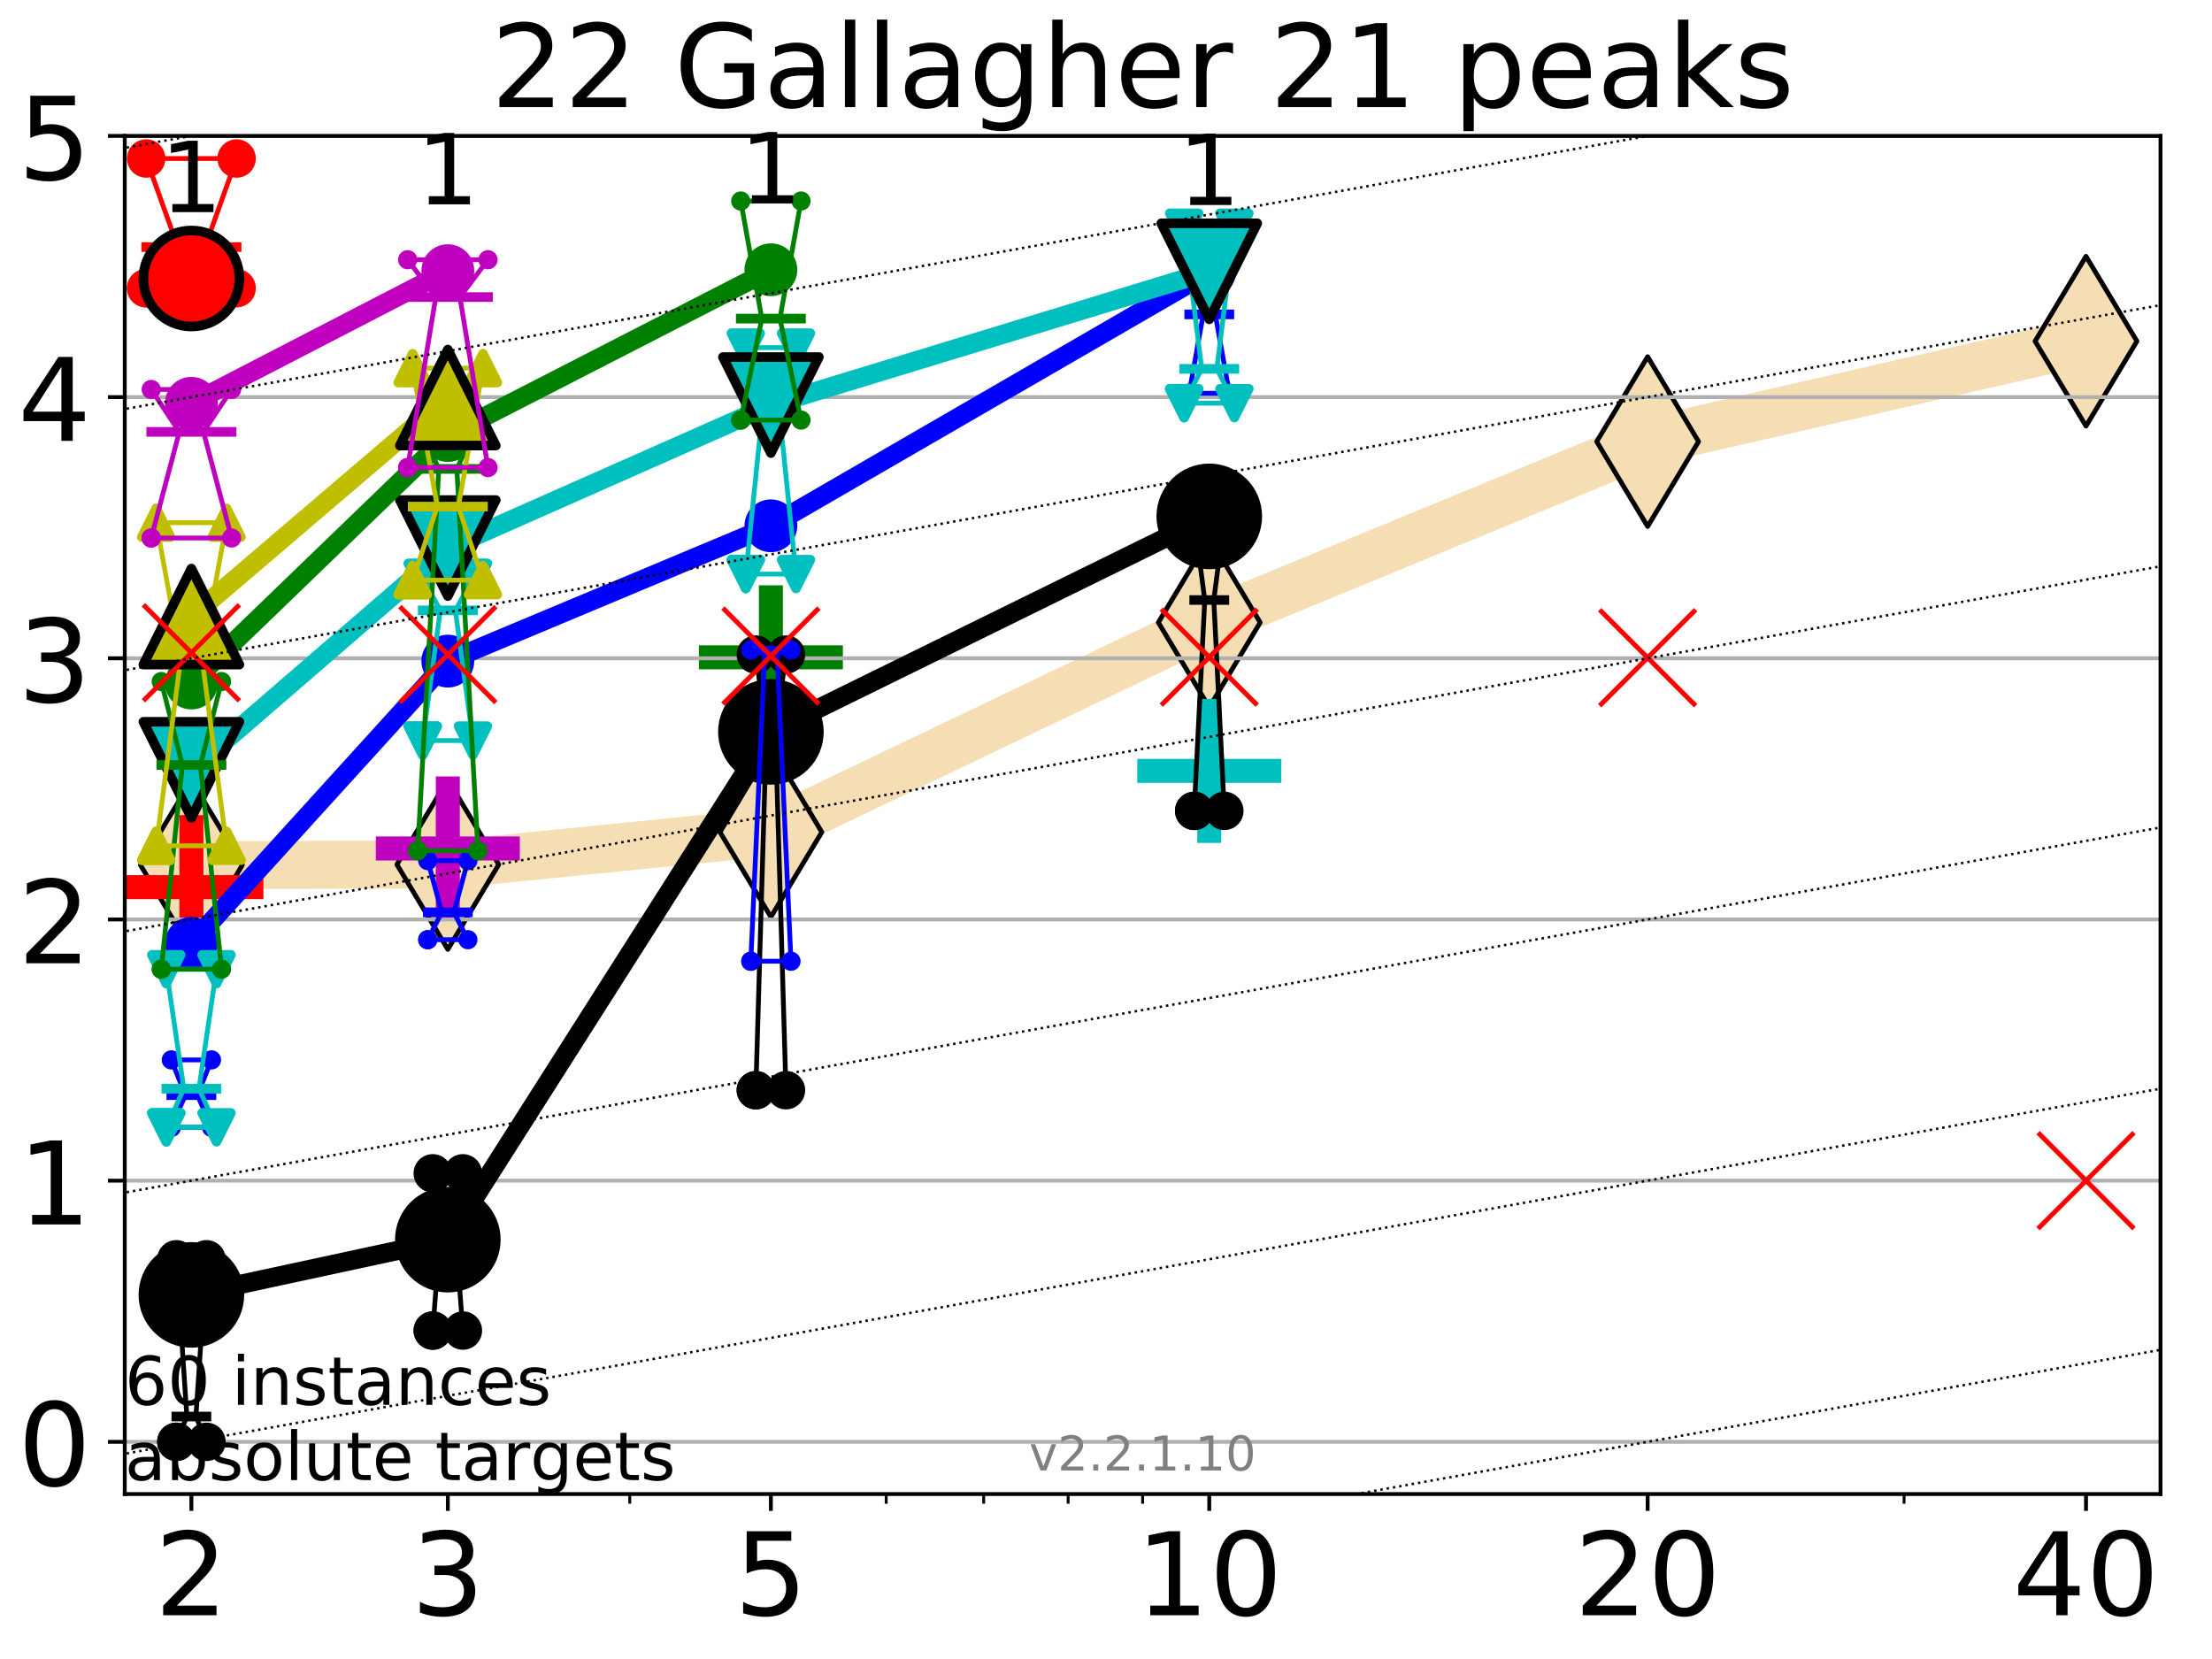 <?xml version="1.0" encoding="utf-8" standalone="no"?>
<!DOCTYPE svg PUBLIC "-//W3C//DTD SVG 1.1//EN"
  "http://www.w3.org/Graphics/SVG/1.1/DTD/svg11.dtd">
<!-- Created with matplotlib (http://matplotlib.org/) -->
<svg height="345.6pt" version="1.1" viewBox="0 0 460.8 345.6" width="460.8pt" xmlns="http://www.w3.org/2000/svg" xmlns:xlink="http://www.w3.org/1999/xlink">
 <defs>
  <style type="text/css">
*{stroke-linecap:butt;stroke-linejoin:round;}
  </style>
 </defs>
 <g id="figure_1">
  <g id="patch_1">
   <path d="M 0 345.6 
L 460.8 345.6 
L 460.8 0 
L 0 0 
z
" style="fill:#ffffff;"/>
  </g>
  <g id="axes_1">
   <g id="patch_2">
    <path d="M 25.99 311.24 
L 450.072 311.24 
L 450.072 28.32 
L 25.99 28.32 
z
" style="fill:#ffffff;"/>
   </g>
   <g id="line2d_1">
    <path clip-path="url(#pd90662e3e5)" d="M 39.871 180.217 
L 93.29 180.095 
L 160.591 173.346 
L 251.912 129.674 
L 343.233 91.991 
L 434.554 71.08 
" style="fill:none;stroke:#f5deb3;stroke-linecap:square;stroke-width:10;"/>
    <defs>
     <path d="M -0 17.678 
L 10.607 0 
L 0 -17.678 
L -10.607 -0 
z
" id="mcbbc7dc37e" style="stroke:#000000;stroke-linejoin:miter;"/>
    </defs>
    <g clip-path="url(#pd90662e3e5)">
     <use style="fill:#f5deb3;stroke:#000000;stroke-linejoin:miter;" x="39.871" xlink:href="#mcbbc7dc37e" y="180.217"/>
     <use style="fill:#f5deb3;stroke:#000000;stroke-linejoin:miter;" x="93.29" xlink:href="#mcbbc7dc37e" y="180.095"/>
     <use style="fill:#f5deb3;stroke:#000000;stroke-linejoin:miter;" x="160.591" xlink:href="#mcbbc7dc37e" y="173.346"/>
     <use style="fill:#f5deb3;stroke:#000000;stroke-linejoin:miter;" x="251.912" xlink:href="#mcbbc7dc37e" y="129.674"/>
     <use style="fill:#f5deb3;stroke:#000000;stroke-linejoin:miter;" x="343.233" xlink:href="#mcbbc7dc37e" y="91.991"/>
     <use style="fill:#f5deb3;stroke:#000000;stroke-linejoin:miter;" x="434.554" xlink:href="#mcbbc7dc37e" y="71.08"/>
    </g>
   </g>
   <g id="line2d_2">
    <defs>
     <path d="M -15 0 
L 15 0 
M 0 15 
L 0 -15 
" id="m0084b2b0fc" style="stroke:#00bfbf;stroke-width:5;"/>
    </defs>
    <g clip-path="url(#pd90662e3e5)">
     <use style="fill:#00bfbf;stroke:#00bfbf;stroke-width:5;" x="251.912" xlink:href="#m0084b2b0fc" y="160.59"/>
    </g>
   </g>
   <g id="line2d_3">
    <defs>
     <path d="M -15 0 
L 15 0 
M 0 15 
L 0 -15 
" id="mf3ff5471a7" style="stroke:#ff0000;stroke-width:5;"/>
    </defs>
    <g clip-path="url(#pd90662e3e5)">
     <use style="fill:#ff0000;stroke:#ff0000;stroke-width:5;" x="39.871" xlink:href="#mf3ff5471a7" y="184.805"/>
    </g>
   </g>
   <g id="line2d_4">
    <defs>
     <path d="M -15 0 
L 15 0 
M 0 15 
L 0 -15 
" id="m5c7c3f71e0" style="stroke:#bf00bf;stroke-width:5;"/>
    </defs>
    <g clip-path="url(#pd90662e3e5)">
     <use style="fill:#bf00bf;stroke:#bf00bf;stroke-width:5;" x="93.29" xlink:href="#m5c7c3f71e0" y="176.753"/>
    </g>
   </g>
   <g id="line2d_5">
    <defs>
     <path d="M -15 0 
L 15 0 
M 0 15 
L 0 -15 
" id="m73e4db930b" style="stroke:#008000;stroke-width:5;"/>
    </defs>
    <g clip-path="url(#pd90662e3e5)">
     <use style="fill:#008000;stroke:#008000;stroke-width:5;" x="160.591" xlink:href="#m73e4db930b" y="136.928"/>
    </g>
   </g>
   <g id="matplotlib.axis_1">
    <g id="xtick_1">
     <g id="line2d_6">
      <defs>
       <path d="M 0 0 
L 0 3.5 
" id="mb10a0c25f8" style="stroke:#000000;stroke-width:0.8;"/>
      </defs>
      <g>
       <use style="stroke:#000000;stroke-width:0.8;" x="39.871" xlink:href="#mb10a0c25f8" y="311.24"/>
      </g>
     </g>
     <g id="text_1">
      <!-- 2 -->
      <defs>
       <path d="M 19.188 8.297 
L 53.609 8.297 
L 53.609 0 
L 7.328 0 
L 7.328 8.297 
Q 12.938 14.109 22.625 23.891 
Q 32.328 33.688 34.812 36.531 
Q 39.547 41.844 41.422 45.531 
Q 43.312 49.219 43.312 52.781 
Q 43.312 58.594 39.234 62.25 
Q 35.156 65.922 28.609 65.922 
Q 23.969 65.922 18.812 64.312 
Q 13.672 62.703 7.812 59.422 
L 7.812 69.391 
Q 13.766 71.781 18.938 73 
Q 24.125 74.219 28.422 74.219 
Q 39.75 74.219 46.484 68.547 
Q 53.219 62.891 53.219 53.422 
Q 53.219 48.922 51.531 44.891 
Q 49.859 40.875 45.406 35.406 
Q 44.188 33.984 37.641 27.219 
Q 31.109 20.453 19.188 8.297 
z
" id="DejaVuSans-32"/>
      </defs>
      <g transform="translate(32.236 336.476)scale(0.24 -0.24)">
       <use xlink:href="#DejaVuSans-32"/>
      </g>
     </g>
    </g>
    <g id="xtick_2">
     <g id="line2d_7">
      <g>
       <use style="stroke:#000000;stroke-width:0.8;" x="93.29" xlink:href="#mb10a0c25f8" y="311.24"/>
      </g>
     </g>
     <g id="text_2">
      <!-- 3 -->
      <defs>
       <path d="M 40.578 39.312 
Q 47.656 37.797 51.625 33 
Q 55.609 28.219 55.609 21.188 
Q 55.609 10.406 48.188 4.484 
Q 40.766 -1.422 27.094 -1.422 
Q 22.516 -1.422 17.656 -0.516 
Q 12.797 0.391 7.625 2.203 
L 7.625 11.719 
Q 11.719 9.328 16.594 8.109 
Q 21.484 6.891 26.812 6.891 
Q 36.078 6.891 40.938 10.547 
Q 45.797 14.203 45.797 21.188 
Q 45.797 27.641 41.281 31.266 
Q 36.766 34.906 28.719 34.906 
L 20.219 34.906 
L 20.219 43.016 
L 29.109 43.016 
Q 36.375 43.016 40.234 45.922 
Q 44.094 48.828 44.094 54.297 
Q 44.094 59.906 40.109 62.906 
Q 36.141 65.922 28.719 65.922 
Q 24.656 65.922 20.016 65.031 
Q 15.375 64.156 9.812 62.312 
L 9.812 71.094 
Q 15.438 72.656 20.344 73.438 
Q 25.25 74.219 29.594 74.219 
Q 40.828 74.219 47.359 69.109 
Q 53.906 64.016 53.906 55.328 
Q 53.906 49.266 50.438 45.094 
Q 46.969 40.922 40.578 39.312 
z
" id="DejaVuSans-33"/>
      </defs>
      <g transform="translate(85.656 336.476)scale(0.24 -0.24)">
       <use xlink:href="#DejaVuSans-33"/>
      </g>
     </g>
    </g>
    <g id="xtick_3">
     <g id="line2d_8">
      <g>
       <use style="stroke:#000000;stroke-width:0.8;" x="160.591" xlink:href="#mb10a0c25f8" y="311.24"/>
      </g>
     </g>
     <g id="text_3">
      <!-- 5 -->
      <defs>
       <path d="M 10.797 72.906 
L 49.516 72.906 
L 49.516 64.594 
L 19.828 64.594 
L 19.828 46.734 
Q 21.969 47.469 24.109 47.828 
Q 26.266 48.188 28.422 48.188 
Q 40.625 48.188 47.75 41.5 
Q 54.891 34.812 54.891 23.391 
Q 54.891 11.625 47.562 5.094 
Q 40.234 -1.422 26.906 -1.422 
Q 22.312 -1.422 17.547 -0.641 
Q 12.797 0.141 7.719 1.703 
L 7.719 11.625 
Q 12.109 9.234 16.797 8.062 
Q 21.484 6.891 26.703 6.891 
Q 35.156 6.891 40.078 11.328 
Q 45.016 15.766 45.016 23.391 
Q 45.016 31 40.078 35.438 
Q 35.156 39.891 26.703 39.891 
Q 22.75 39.891 18.812 39.016 
Q 14.891 38.141 10.797 36.281 
z
" id="DejaVuSans-35"/>
      </defs>
      <g transform="translate(152.956 336.476)scale(0.24 -0.24)">
       <use xlink:href="#DejaVuSans-35"/>
      </g>
     </g>
    </g>
    <g id="xtick_4">
     <g id="line2d_9">
      <g>
       <use style="stroke:#000000;stroke-width:0.8;" x="251.912" xlink:href="#mb10a0c25f8" y="311.24"/>
      </g>
     </g>
     <g id="text_4">
      <!-- 10 -->
      <defs>
       <path d="M 12.406 8.297 
L 28.516 8.297 
L 28.516 63.922 
L 10.984 60.406 
L 10.984 69.391 
L 28.422 72.906 
L 38.281 72.906 
L 38.281 8.297 
L 54.391 8.297 
L 54.391 0 
L 12.406 0 
z
" id="DejaVuSans-31"/>
       <path d="M 31.781 66.406 
Q 24.172 66.406 20.328 58.906 
Q 16.5 51.422 16.5 36.375 
Q 16.5 21.391 20.328 13.891 
Q 24.172 6.391 31.781 6.391 
Q 39.453 6.391 43.281 13.891 
Q 47.125 21.391 47.125 36.375 
Q 47.125 51.422 43.281 58.906 
Q 39.453 66.406 31.781 66.406 
z
M 31.781 74.219 
Q 44.047 74.219 50.516 64.516 
Q 56.984 54.828 56.984 36.375 
Q 56.984 17.969 50.516 8.266 
Q 44.047 -1.422 31.781 -1.422 
Q 19.531 -1.422 13.062 8.266 
Q 6.594 17.969 6.594 36.375 
Q 6.594 54.828 13.062 64.516 
Q 19.531 74.219 31.781 74.219 
z
" id="DejaVuSans-30"/>
      </defs>
      <g transform="translate(236.642 336.476)scale(0.24 -0.24)">
       <use xlink:href="#DejaVuSans-31"/>
       <use x="63.623" xlink:href="#DejaVuSans-30"/>
      </g>
     </g>
    </g>
    <g id="xtick_5">
     <g id="line2d_10">
      <g>
       <use style="stroke:#000000;stroke-width:0.8;" x="343.233" xlink:href="#mb10a0c25f8" y="311.24"/>
      </g>
     </g>
     <g id="text_5">
      <!-- 20 -->
      <g transform="translate(327.963 336.476)scale(0.24 -0.24)">
       <use xlink:href="#DejaVuSans-32"/>
       <use x="63.623" xlink:href="#DejaVuSans-30"/>
      </g>
     </g>
    </g>
    <g id="xtick_6">
     <g id="line2d_11">
      <g>
       <use style="stroke:#000000;stroke-width:0.8;" x="434.554" xlink:href="#mb10a0c25f8" y="311.24"/>
      </g>
     </g>
     <g id="text_6">
      <!-- 40 -->
      <defs>
       <path d="M 37.797 64.312 
L 12.891 25.391 
L 37.797 25.391 
z
M 35.203 72.906 
L 47.609 72.906 
L 47.609 25.391 
L 58.016 25.391 
L 58.016 17.188 
L 47.609 17.188 
L 47.609 0 
L 37.797 0 
L 37.797 17.188 
L 4.891 17.188 
L 4.891 26.703 
z
" id="DejaVuSans-34"/>
      </defs>
      <g transform="translate(419.284 336.476)scale(0.24 -0.24)">
       <use xlink:href="#DejaVuSans-34"/>
       <use x="63.623" xlink:href="#DejaVuSans-30"/>
      </g>
     </g>
    </g>
    <g id="xtick_7">
     <g id="line2d_12">
      <defs>
       <path d="M 0 0 
L 0 2 
" id="m1c74cb9ffd" style="stroke:#000000;stroke-width:0.6;"/>
      </defs>
      <g>
       <use style="stroke:#000000;stroke-width:0.6;" x="39.871" xlink:href="#m1c74cb9ffd" y="311.24"/>
      </g>
     </g>
    </g>
    <g id="xtick_8">
     <g id="line2d_13">
      <g>
       <use style="stroke:#000000;stroke-width:0.6;" x="93.29" xlink:href="#m1c74cb9ffd" y="311.24"/>
      </g>
     </g>
    </g>
    <g id="xtick_9">
     <g id="line2d_14">
      <g>
       <use style="stroke:#000000;stroke-width:0.6;" x="131.192" xlink:href="#m1c74cb9ffd" y="311.24"/>
      </g>
     </g>
    </g>
    <g id="xtick_10">
     <g id="line2d_15">
      <g>
       <use style="stroke:#000000;stroke-width:0.6;" x="160.591" xlink:href="#m1c74cb9ffd" y="311.24"/>
      </g>
     </g>
    </g>
    <g id="xtick_11">
     <g id="line2d_16">
      <g>
       <use style="stroke:#000000;stroke-width:0.6;" x="184.612" xlink:href="#m1c74cb9ffd" y="311.24"/>
      </g>
     </g>
    </g>
    <g id="xtick_12">
     <g id="line2d_17">
      <g>
       <use style="stroke:#000000;stroke-width:0.6;" x="204.921" xlink:href="#m1c74cb9ffd" y="311.24"/>
      </g>
     </g>
    </g>
    <g id="xtick_13">
     <g id="line2d_18">
      <g>
       <use style="stroke:#000000;stroke-width:0.6;" x="222.513" xlink:href="#m1c74cb9ffd" y="311.24"/>
      </g>
     </g>
    </g>
    <g id="xtick_14">
     <g id="line2d_19">
      <g>
       <use style="stroke:#000000;stroke-width:0.6;" x="238.031" xlink:href="#m1c74cb9ffd" y="311.24"/>
      </g>
     </g>
    </g>
    <g id="xtick_15">
     <g id="line2d_20">
      <g>
       <use style="stroke:#000000;stroke-width:0.6;" x="343.233" xlink:href="#m1c74cb9ffd" y="311.24"/>
      </g>
     </g>
    </g>
    <g id="xtick_16">
     <g id="line2d_21">
      <g>
       <use style="stroke:#000000;stroke-width:0.6;" x="396.653" xlink:href="#m1c74cb9ffd" y="311.24"/>
      </g>
     </g>
    </g>
    <g id="xtick_17">
     <g id="line2d_22">
      <g>
       <use style="stroke:#000000;stroke-width:0.6;" x="434.554" xlink:href="#m1c74cb9ffd" y="311.24"/>
      </g>
     </g>
    </g>
   </g>
   <g id="matplotlib.axis_2">
    <g id="ytick_1">
     <g id="line2d_23">
      <path clip-path="url(#pd90662e3e5)" d="M 25.99 300.358 
L 450.072 300.358 
" style="fill:none;stroke:#b0b0b0;stroke-linecap:square;stroke-width:0.8;"/>
     </g>
     <g id="line2d_24">
      <defs>
       <path d="M 0 0 
L -3.5 0 
" id="m3ddd9ca3d9" style="stroke:#000000;stroke-width:0.8;"/>
      </defs>
      <g>
       <use style="stroke:#000000;stroke-width:0.8;" x="25.99" xlink:href="#m3ddd9ca3d9" y="300.358"/>
      </g>
     </g>
     <g id="text_7">
      <!-- 0 -->
      <g transform="translate(3.72 309.477)scale(0.24 -0.24)">
       <use xlink:href="#DejaVuSans-30"/>
      </g>
     </g>
    </g>
    <g id="ytick_2">
     <g id="line2d_25">
      <path clip-path="url(#pd90662e3e5)" d="M 25.99 245.951 
L 450.072 245.951 
" style="fill:none;stroke:#b0b0b0;stroke-linecap:square;stroke-width:0.8;"/>
     </g>
     <g id="line2d_26">
      <g>
       <use style="stroke:#000000;stroke-width:0.8;" x="25.99" xlink:href="#m3ddd9ca3d9" y="245.951"/>
      </g>
     </g>
     <g id="text_8">
      <!-- 1 -->
      <g transform="translate(3.72 255.069)scale(0.24 -0.24)">
       <use xlink:href="#DejaVuSans-31"/>
      </g>
     </g>
    </g>
    <g id="ytick_3">
     <g id="line2d_27">
      <path clip-path="url(#pd90662e3e5)" d="M 25.99 191.543 
L 450.072 191.543 
" style="fill:none;stroke:#b0b0b0;stroke-linecap:square;stroke-width:0.8;"/>
     </g>
     <g id="line2d_28">
      <g>
       <use style="stroke:#000000;stroke-width:0.8;" x="25.99" xlink:href="#m3ddd9ca3d9" y="191.543"/>
      </g>
     </g>
     <g id="text_9">
      <!-- 2 -->
      <g transform="translate(3.72 200.661)scale(0.24 -0.24)">
       <use xlink:href="#DejaVuSans-32"/>
      </g>
     </g>
    </g>
    <g id="ytick_4">
     <g id="line2d_29">
      <path clip-path="url(#pd90662e3e5)" d="M 25.99 137.135 
L 450.072 137.135 
" style="fill:none;stroke:#b0b0b0;stroke-linecap:square;stroke-width:0.8;"/>
     </g>
     <g id="line2d_30">
      <g>
       <use style="stroke:#000000;stroke-width:0.8;" x="25.99" xlink:href="#m3ddd9ca3d9" y="137.135"/>
      </g>
     </g>
     <g id="text_10">
      <!-- 3 -->
      <g transform="translate(3.72 146.254)scale(0.24 -0.24)">
       <use xlink:href="#DejaVuSans-33"/>
      </g>
     </g>
    </g>
    <g id="ytick_5">
     <g id="line2d_31">
      <path clip-path="url(#pd90662e3e5)" d="M 25.99 82.728 
L 450.072 82.728 
" style="fill:none;stroke:#b0b0b0;stroke-linecap:square;stroke-width:0.8;"/>
     </g>
     <g id="line2d_32">
      <g>
       <use style="stroke:#000000;stroke-width:0.8;" x="25.99" xlink:href="#m3ddd9ca3d9" y="82.728"/>
      </g>
     </g>
     <g id="text_11">
      <!-- 4 -->
      <g transform="translate(3.72 91.846)scale(0.24 -0.24)">
       <use xlink:href="#DejaVuSans-34"/>
      </g>
     </g>
    </g>
    <g id="ytick_6">
     <g id="line2d_33">
      <path clip-path="url(#pd90662e3e5)" d="M 25.99 28.32 
L 450.072 28.32 
" style="fill:none;stroke:#b0b0b0;stroke-linecap:square;stroke-width:0.8;"/>
     </g>
     <g id="line2d_34">
      <g>
       <use style="stroke:#000000;stroke-width:0.8;" x="25.99" xlink:href="#m3ddd9ca3d9" y="28.32"/>
      </g>
     </g>
     <g id="text_12">
      <!-- 5 -->
      <g transform="translate(3.72 37.438)scale(0.24 -0.24)">
       <use xlink:href="#DejaVuSans-35"/>
      </g>
     </g>
    </g>
   </g>
   <g id="line2d_35">
    <path clip-path="url(#pd90662e3e5)" d="M 36.732 300.358 
L 38.929 295.086 
L 36.732 262.329 
L 43.01 262.329 
L 40.813 295.086 
L 43.01 300.358 
L 36.732 300.358 
" style="fill:none;stroke:#000000;stroke-linecap:square;"/>
   </g>
   <g id="line2d_36">
    <path clip-path="url(#pd90662e3e5)" d="M 36.732 300.358 
L 43.01 300.358 
L 43.01 262.329 
L 36.732 262.329 
L 36.732 300.358 
" style="fill:none;"/>
    <defs>
     <path d="M 0 3 
C 0.796 3 1.559 2.684 2.121 2.121 
C 2.684 1.559 3 0.796 3 0 
C 3 -0.796 2.684 -1.559 2.121 -2.121 
C 1.559 -2.684 0.796 -3 0 -3 
C -0.796 -3 -1.559 -2.684 -2.121 -2.121 
C -2.684 -1.559 -3 -0.796 -3 0 
C -3 0.796 -2.684 1.559 -2.121 2.121 
C -1.559 2.684 -0.796 3 0 3 
z
" id="mb0bb2a1e0b" style="stroke:#000000;stroke-width:2;"/>
    </defs>
    <g clip-path="url(#pd90662e3e5)">
     <use style="stroke:#000000;stroke-width:2;" x="36.732" xlink:href="#mb0bb2a1e0b" y="300.358"/>
     <use style="stroke:#000000;stroke-width:2;" x="43.01" xlink:href="#mb0bb2a1e0b" y="300.358"/>
     <use style="stroke:#000000;stroke-width:2;" x="43.01" xlink:href="#mb0bb2a1e0b" y="262.329"/>
     <use style="stroke:#000000;stroke-width:2;" x="36.732" xlink:href="#mb0bb2a1e0b" y="262.329"/>
     <use style="stroke:#000000;stroke-width:2;" x="36.732" xlink:href="#mb0bb2a1e0b" y="300.358"/>
    </g>
   </g>
   <g id="line2d_37">
    <path clip-path="url(#pd90662e3e5)" d="M 36.732 295.086 
L 43.01 295.086 
" style="fill:none;stroke:#000000;stroke-linecap:square;stroke-width:2;"/>
   </g>
   <g id="line2d_38">
    <path clip-path="url(#pd90662e3e5)" d="M 90.151 277.182 
L 92.349 248.44 
L 90.151 244.426 
L 96.43 244.426 
L 94.232 248.44 
L 96.43 277.182 
L 90.151 277.182 
" style="fill:none;stroke:#000000;stroke-linecap:square;"/>
   </g>
   <g id="line2d_39">
    <path clip-path="url(#pd90662e3e5)" d="M 90.151 277.182 
L 96.43 277.182 
L 96.43 244.426 
L 90.151 244.426 
L 90.151 277.182 
" style="fill:none;"/>
    <g clip-path="url(#pd90662e3e5)">
     <use style="stroke:#000000;stroke-width:2;" x="90.151" xlink:href="#mb0bb2a1e0b" y="277.182"/>
     <use style="stroke:#000000;stroke-width:2;" x="96.43" xlink:href="#mb0bb2a1e0b" y="277.182"/>
     <use style="stroke:#000000;stroke-width:2;" x="96.43" xlink:href="#mb0bb2a1e0b" y="244.426"/>
     <use style="stroke:#000000;stroke-width:2;" x="90.151" xlink:href="#mb0bb2a1e0b" y="244.426"/>
     <use style="stroke:#000000;stroke-width:2;" x="90.151" xlink:href="#mb0bb2a1e0b" y="277.182"/>
    </g>
   </g>
   <g id="line2d_40">
    <path clip-path="url(#pd90662e3e5)" d="M 90.151 248.44 
L 96.43 248.44 
" style="fill:none;stroke:#000000;stroke-linecap:square;stroke-width:2;"/>
   </g>
   <g id="line2d_41">
    <path clip-path="url(#pd90662e3e5)" d="M 157.452 227.107 
L 159.649 152.465 
L 157.452 136.364 
L 163.73 136.364 
L 161.533 152.465 
L 163.73 227.107 
L 157.452 227.107 
" style="fill:none;stroke:#000000;stroke-linecap:square;"/>
   </g>
   <g id="line2d_42">
    <path clip-path="url(#pd90662e3e5)" d="M 157.452 227.107 
L 163.73 227.107 
L 163.73 136.364 
L 157.452 136.364 
L 157.452 227.107 
" style="fill:none;"/>
    <g clip-path="url(#pd90662e3e5)">
     <use style="stroke:#000000;stroke-width:2;" x="157.452" xlink:href="#mb0bb2a1e0b" y="227.107"/>
     <use style="stroke:#000000;stroke-width:2;" x="163.73" xlink:href="#mb0bb2a1e0b" y="227.107"/>
     <use style="stroke:#000000;stroke-width:2;" x="163.73" xlink:href="#mb0bb2a1e0b" y="136.364"/>
     <use style="stroke:#000000;stroke-width:2;" x="157.452" xlink:href="#mb0bb2a1e0b" y="136.364"/>
     <use style="stroke:#000000;stroke-width:2;" x="157.452" xlink:href="#mb0bb2a1e0b" y="227.107"/>
    </g>
   </g>
   <g id="line2d_43">
    <path clip-path="url(#pd90662e3e5)" d="M 157.452 152.465 
L 163.73 152.465 
" style="fill:none;stroke:#000000;stroke-linecap:square;stroke-width:2;"/>
   </g>
   <g id="line2d_44">
    <path clip-path="url(#pd90662e3e5)" d="M 248.773 168.92 
L 250.97 124.995 
L 248.773 108.078 
L 255.051 108.078 
L 252.854 124.995 
L 255.051 168.92 
L 248.773 168.92 
" style="fill:none;stroke:#000000;stroke-linecap:square;"/>
   </g>
   <g id="line2d_45">
    <path clip-path="url(#pd90662e3e5)" d="M 248.773 168.92 
L 255.051 168.92 
L 255.051 108.078 
L 248.773 108.078 
L 248.773 168.92 
" style="fill:none;"/>
    <g clip-path="url(#pd90662e3e5)">
     <use style="stroke:#000000;stroke-width:2;" x="248.773" xlink:href="#mb0bb2a1e0b" y="168.92"/>
     <use style="stroke:#000000;stroke-width:2;" x="255.051" xlink:href="#mb0bb2a1e0b" y="168.92"/>
     <use style="stroke:#000000;stroke-width:2;" x="255.051" xlink:href="#mb0bb2a1e0b" y="108.078"/>
     <use style="stroke:#000000;stroke-width:2;" x="248.773" xlink:href="#mb0bb2a1e0b" y="108.078"/>
     <use style="stroke:#000000;stroke-width:2;" x="248.773" xlink:href="#mb0bb2a1e0b" y="168.92"/>
    </g>
   </g>
   <g id="line2d_46">
    <path clip-path="url(#pd90662e3e5)" d="M 248.773 124.995 
L 255.051 124.995 
" style="fill:none;stroke:#000000;stroke-linecap:square;stroke-width:2;"/>
   </g>
   <g id="line2d_47">
    <path clip-path="url(#pd90662e3e5)" d="M 39.871 269.749 
L 93.29 258.241 
" style="fill:none;stroke:#000000;stroke-linecap:square;stroke-width:4;"/>
   </g>
   <g id="line2d_48">
    <path clip-path="url(#pd90662e3e5)" d="M 93.29 258.241 
L 160.591 152.462 
" style="fill:none;stroke:#000000;stroke-linecap:square;stroke-width:4;"/>
   </g>
   <g id="line2d_49">
    <path clip-path="url(#pd90662e3e5)" d="M 160.591 152.462 
L 251.912 107.57 
" style="fill:none;stroke:#000000;stroke-linecap:square;stroke-width:4;"/>
   </g>
   <g id="line2d_50">
    <path clip-path="url(#pd90662e3e5)" d="M 39.871 269.749 
L 93.29 258.241 
L 160.591 152.462 
L 251.912 107.57 
" style="fill:none;"/>
    <defs>
     <path d="M 0 10 
C 2.652 10 5.196 8.946 7.071 7.071 
C 8.946 5.196 10 2.652 10 0 
C 10 -2.652 8.946 -5.196 7.071 -7.071 
C 5.196 -8.946 2.652 -10 0 -10 
C -2.652 -10 -5.196 -8.946 -7.071 -7.071 
C -8.946 -5.196 -10 -2.652 -10 0 
C -10 2.652 -8.946 5.196 -7.071 7.071 
C -5.196 8.946 -2.652 10 0 10 
z
" id="m2f107690cd" style="stroke:#000000;stroke-width:2;"/>
    </defs>
    <g clip-path="url(#pd90662e3e5)">
     <use style="stroke:#000000;stroke-width:2;" x="39.871" xlink:href="#m2f107690cd" y="269.749"/>
     <use style="stroke:#000000;stroke-width:2;" x="93.29" xlink:href="#m2f107690cd" y="258.241"/>
     <use style="stroke:#000000;stroke-width:2;" x="160.591" xlink:href="#m2f107690cd" y="152.462"/>
     <use style="stroke:#000000;stroke-width:2;" x="251.912" xlink:href="#m2f107690cd" y="107.57"/>
    </g>
   </g>
   <g id="line2d_51">
    <path clip-path="url(#pd90662e3e5)" d="M 35.685 234.845 
L 38.615 228.14 
L 35.685 220.793 
L 44.057 220.793 
L 41.127 228.14 
L 44.057 234.845 
L 35.685 234.845 
" style="fill:none;stroke:#0000ff;stroke-linecap:square;"/>
   </g>
   <g id="line2d_52">
    <path clip-path="url(#pd90662e3e5)" d="M 35.685 234.845 
L 44.057 234.845 
L 44.057 220.793 
L 35.685 220.793 
L 35.685 234.845 
" style="fill:none;"/>
    <defs>
     <path d="M 0 1.5 
C 0.398 1.5 0.779 1.342 1.061 1.061 
C 1.342 0.779 1.5 0.398 1.5 0 
C 1.5 -0.398 1.342 -0.779 1.061 -1.061 
C 0.779 -1.342 0.398 -1.5 0 -1.5 
C -0.398 -1.5 -0.779 -1.342 -1.061 -1.061 
C -1.342 -0.779 -1.5 -0.398 -1.5 0 
C -1.5 0.398 -1.342 0.779 -1.061 1.061 
C -0.779 1.342 -0.398 1.5 0 1.5 
z
" id="m063ed0dcab" style="stroke:#0000ff;"/>
    </defs>
    <g clip-path="url(#pd90662e3e5)">
     <use style="fill:#0000ff;stroke:#0000ff;" x="35.685" xlink:href="#m063ed0dcab" y="234.845"/>
     <use style="fill:#0000ff;stroke:#0000ff;" x="44.057" xlink:href="#m063ed0dcab" y="234.845"/>
     <use style="fill:#0000ff;stroke:#0000ff;" x="44.057" xlink:href="#m063ed0dcab" y="220.793"/>
     <use style="fill:#0000ff;stroke:#0000ff;" x="35.685" xlink:href="#m063ed0dcab" y="220.793"/>
     <use style="fill:#0000ff;stroke:#0000ff;" x="35.685" xlink:href="#m063ed0dcab" y="234.845"/>
    </g>
   </g>
   <g id="line2d_53">
    <path clip-path="url(#pd90662e3e5)" d="M 35.685 228.14 
L 44.057 228.14 
" style="fill:none;stroke:#0000ff;stroke-linecap:square;stroke-width:2;"/>
   </g>
   <g id="line2d_54">
    <path clip-path="url(#pd90662e3e5)" d="M 89.105 195.757 
L 92.035 190.055 
L 89.105 179.285 
L 97.476 179.285 
L 94.546 190.055 
L 97.476 195.757 
L 89.105 195.757 
" style="fill:none;stroke:#0000ff;stroke-linecap:square;"/>
   </g>
   <g id="line2d_55">
    <path clip-path="url(#pd90662e3e5)" d="M 89.105 195.757 
L 97.476 195.757 
L 97.476 179.285 
L 89.105 179.285 
L 89.105 195.757 
" style="fill:none;"/>
    <g clip-path="url(#pd90662e3e5)">
     <use style="fill:#0000ff;stroke:#0000ff;" x="89.105" xlink:href="#m063ed0dcab" y="195.757"/>
     <use style="fill:#0000ff;stroke:#0000ff;" x="97.476" xlink:href="#m063ed0dcab" y="195.757"/>
     <use style="fill:#0000ff;stroke:#0000ff;" x="97.476" xlink:href="#m063ed0dcab" y="179.285"/>
     <use style="fill:#0000ff;stroke:#0000ff;" x="89.105" xlink:href="#m063ed0dcab" y="179.285"/>
     <use style="fill:#0000ff;stroke:#0000ff;" x="89.105" xlink:href="#m063ed0dcab" y="195.757"/>
    </g>
   </g>
   <g id="line2d_56">
    <path clip-path="url(#pd90662e3e5)" d="M 89.105 190.055 
L 97.476 190.055 
" style="fill:none;stroke:#0000ff;stroke-linecap:square;stroke-width:2;"/>
   </g>
   <g id="line2d_57">
    <path clip-path="url(#pd90662e3e5)" d="M 156.405 200.243 
L 159.335 135.519 
L 156.405 135.409 
L 164.777 135.409 
L 161.847 135.519 
L 164.777 200.243 
L 156.405 200.243 
" style="fill:none;stroke:#0000ff;stroke-linecap:square;"/>
   </g>
   <g id="line2d_58">
    <path clip-path="url(#pd90662e3e5)" d="M 156.405 200.243 
L 164.777 200.243 
L 164.777 135.409 
L 156.405 135.409 
L 156.405 200.243 
" style="fill:none;"/>
    <g clip-path="url(#pd90662e3e5)">
     <use style="fill:#0000ff;stroke:#0000ff;" x="156.405" xlink:href="#m063ed0dcab" y="200.243"/>
     <use style="fill:#0000ff;stroke:#0000ff;" x="164.777" xlink:href="#m063ed0dcab" y="200.243"/>
     <use style="fill:#0000ff;stroke:#0000ff;" x="164.777" xlink:href="#m063ed0dcab" y="135.409"/>
     <use style="fill:#0000ff;stroke:#0000ff;" x="156.405" xlink:href="#m063ed0dcab" y="135.409"/>
     <use style="fill:#0000ff;stroke:#0000ff;" x="156.405" xlink:href="#m063ed0dcab" y="200.243"/>
    </g>
   </g>
   <g id="line2d_59">
    <path clip-path="url(#pd90662e3e5)" d="M 156.405 135.519 
L 164.777 135.519 
" style="fill:none;stroke:#0000ff;stroke-linecap:square;stroke-width:2;"/>
   </g>
   <g id="line2d_60">
    <path clip-path="url(#pd90662e3e5)" d="M 247.726 81.923 
L 250.656 65.492 
L 247.726 51.672 
L 256.098 51.672 
L 253.168 65.492 
L 256.098 81.923 
L 247.726 81.923 
" style="fill:none;stroke:#0000ff;stroke-linecap:square;"/>
   </g>
   <g id="line2d_61">
    <path clip-path="url(#pd90662e3e5)" d="M 247.726 81.923 
L 256.098 81.923 
L 256.098 51.672 
L 247.726 51.672 
L 247.726 81.923 
" style="fill:none;"/>
    <g clip-path="url(#pd90662e3e5)">
     <use style="fill:#0000ff;stroke:#0000ff;" x="247.726" xlink:href="#m063ed0dcab" y="81.923"/>
     <use style="fill:#0000ff;stroke:#0000ff;" x="256.098" xlink:href="#m063ed0dcab" y="81.923"/>
     <use style="fill:#0000ff;stroke:#0000ff;" x="256.098" xlink:href="#m063ed0dcab" y="51.672"/>
     <use style="fill:#0000ff;stroke:#0000ff;" x="247.726" xlink:href="#m063ed0dcab" y="51.672"/>
     <use style="fill:#0000ff;stroke:#0000ff;" x="247.726" xlink:href="#m063ed0dcab" y="81.923"/>
    </g>
   </g>
   <g id="line2d_62">
    <path clip-path="url(#pd90662e3e5)" d="M 247.726 65.492 
L 256.098 65.492 
" style="fill:none;stroke:#0000ff;stroke-linecap:square;stroke-width:2;"/>
   </g>
   <g id="line2d_63">
    <path clip-path="url(#pd90662e3e5)" d="M 39.871 196.519 
L 93.29 137.721 
" style="fill:none;stroke:#0000ff;stroke-linecap:square;stroke-width:4;"/>
   </g>
   <g id="line2d_64">
    <path clip-path="url(#pd90662e3e5)" d="M 93.29 137.721 
L 160.591 109.532 
" style="fill:none;stroke:#0000ff;stroke-linecap:square;stroke-width:4;"/>
   </g>
   <g id="line2d_65">
    <path clip-path="url(#pd90662e3e5)" d="M 160.591 109.532 
L 251.912 56.673 
" style="fill:none;stroke:#0000ff;stroke-linecap:square;stroke-width:4;"/>
   </g>
   <g id="line2d_66">
    <path clip-path="url(#pd90662e3e5)" d="M 39.871 196.519 
L 93.29 137.721 
L 160.591 109.532 
L 251.912 56.673 
" style="fill:none;"/>
    <defs>
     <path d="M 0 5 
C 1.326 5 2.598 4.473 3.536 3.536 
C 4.473 2.598 5 1.326 5 0 
C 5 -1.326 4.473 -2.598 3.536 -3.536 
C 2.598 -4.473 1.326 -5 0 -5 
C -1.326 -5 -2.598 -4.473 -3.536 -3.536 
C -4.473 -2.598 -5 -1.326 -5 0 
C -5 1.326 -4.473 2.598 -3.536 3.536 
C -2.598 4.473 -1.326 5 0 5 
z
" id="m911f0f7583" style="stroke:#0000ff;"/>
    </defs>
    <g clip-path="url(#pd90662e3e5)">
     <use style="fill:#0000ff;stroke:#0000ff;" x="39.871" xlink:href="#m911f0f7583" y="196.519"/>
     <use style="fill:#0000ff;stroke:#0000ff;" x="93.29" xlink:href="#m911f0f7583" y="137.721"/>
     <use style="fill:#0000ff;stroke:#0000ff;" x="160.591" xlink:href="#m911f0f7583" y="109.532"/>
     <use style="fill:#0000ff;stroke:#0000ff;" x="251.912" xlink:href="#m911f0f7583" y="56.673"/>
    </g>
   </g>
   <g id="line2d_67">
    <path clip-path="url(#pd90662e3e5)" d="M 34.639 234.845 
L 38.301 226.789 
L 34.639 201.905 
L 45.103 201.905 
L 41.441 226.789 
L 45.103 234.845 
L 34.639 234.845 
" style="fill:none;stroke:#00bfbf;stroke-linecap:square;"/>
   </g>
   <g id="line2d_68">
    <path clip-path="url(#pd90662e3e5)" d="M 34.639 234.845 
L 45.103 234.845 
L 45.103 201.905 
L 34.639 201.905 
L 34.639 234.845 
" style="fill:none;"/>
    <defs>
     <path d="M -0 3 
L 3 -3 
L -3 -3 
z
" id="m3df19ad52c" style="stroke:#00bfbf;stroke-linejoin:miter;stroke-width:2;"/>
    </defs>
    <g clip-path="url(#pd90662e3e5)">
     <use style="fill:#00bfbf;stroke:#00bfbf;stroke-linejoin:miter;stroke-width:2;" x="34.639" xlink:href="#m3df19ad52c" y="234.845"/>
     <use style="fill:#00bfbf;stroke:#00bfbf;stroke-linejoin:miter;stroke-width:2;" x="45.103" xlink:href="#m3df19ad52c" y="234.845"/>
     <use style="fill:#00bfbf;stroke:#00bfbf;stroke-linejoin:miter;stroke-width:2;" x="45.103" xlink:href="#m3df19ad52c" y="201.905"/>
     <use style="fill:#00bfbf;stroke:#00bfbf;stroke-linejoin:miter;stroke-width:2;" x="34.639" xlink:href="#m3df19ad52c" y="201.905"/>
     <use style="fill:#00bfbf;stroke:#00bfbf;stroke-linejoin:miter;stroke-width:2;" x="34.639" xlink:href="#m3df19ad52c" y="234.845"/>
    </g>
   </g>
   <g id="line2d_69">
    <path clip-path="url(#pd90662e3e5)" d="M 34.639 226.789 
L 45.103 226.789 
" style="fill:none;stroke:#00bfbf;stroke-linecap:square;stroke-width:2;"/>
   </g>
   <g id="line2d_70">
    <path clip-path="url(#pd90662e3e5)" d="M 88.058 154.266 
L 91.721 127.149 
L 88.058 120.355 
L 98.523 120.355 
L 94.86 127.149 
L 98.523 154.266 
L 88.058 154.266 
" style="fill:none;stroke:#00bfbf;stroke-linecap:square;"/>
   </g>
   <g id="line2d_71">
    <path clip-path="url(#pd90662e3e5)" d="M 88.058 154.266 
L 98.523 154.266 
L 98.523 120.355 
L 88.058 120.355 
L 88.058 154.266 
" style="fill:none;"/>
    <g clip-path="url(#pd90662e3e5)">
     <use style="fill:#00bfbf;stroke:#00bfbf;stroke-linejoin:miter;stroke-width:2;" x="88.058" xlink:href="#m3df19ad52c" y="154.266"/>
     <use style="fill:#00bfbf;stroke:#00bfbf;stroke-linejoin:miter;stroke-width:2;" x="98.523" xlink:href="#m3df19ad52c" y="154.266"/>
     <use style="fill:#00bfbf;stroke:#00bfbf;stroke-linejoin:miter;stroke-width:2;" x="98.523" xlink:href="#m3df19ad52c" y="120.355"/>
     <use style="fill:#00bfbf;stroke:#00bfbf;stroke-linejoin:miter;stroke-width:2;" x="88.058" xlink:href="#m3df19ad52c" y="120.355"/>
     <use style="fill:#00bfbf;stroke:#00bfbf;stroke-linejoin:miter;stroke-width:2;" x="88.058" xlink:href="#m3df19ad52c" y="154.266"/>
    </g>
   </g>
   <g id="line2d_72">
    <path clip-path="url(#pd90662e3e5)" d="M 88.058 127.149 
L 98.523 127.149 
" style="fill:none;stroke:#00bfbf;stroke-linecap:square;stroke-width:2;"/>
   </g>
   <g id="line2d_73">
    <path clip-path="url(#pd90662e3e5)" d="M 155.359 119.595 
L 159.021 83.876 
L 155.359 72.413 
L 165.823 72.413 
L 162.161 83.876 
L 165.823 119.595 
L 155.359 119.595 
" style="fill:none;stroke:#00bfbf;stroke-linecap:square;"/>
   </g>
   <g id="line2d_74">
    <path clip-path="url(#pd90662e3e5)" d="M 155.359 119.595 
L 165.823 119.595 
L 165.823 72.413 
L 155.359 72.413 
L 155.359 119.595 
" style="fill:none;"/>
    <g clip-path="url(#pd90662e3e5)">
     <use style="fill:#00bfbf;stroke:#00bfbf;stroke-linejoin:miter;stroke-width:2;" x="155.359" xlink:href="#m3df19ad52c" y="119.595"/>
     <use style="fill:#00bfbf;stroke:#00bfbf;stroke-linejoin:miter;stroke-width:2;" x="165.823" xlink:href="#m3df19ad52c" y="119.595"/>
     <use style="fill:#00bfbf;stroke:#00bfbf;stroke-linejoin:miter;stroke-width:2;" x="165.823" xlink:href="#m3df19ad52c" y="72.413"/>
     <use style="fill:#00bfbf;stroke:#00bfbf;stroke-linejoin:miter;stroke-width:2;" x="155.359" xlink:href="#m3df19ad52c" y="72.413"/>
     <use style="fill:#00bfbf;stroke:#00bfbf;stroke-linejoin:miter;stroke-width:2;" x="155.359" xlink:href="#m3df19ad52c" y="119.595"/>
    </g>
   </g>
   <g id="line2d_75">
    <path clip-path="url(#pd90662e3e5)" d="M 155.359 83.876 
L 165.823 83.876 
" style="fill:none;stroke:#00bfbf;stroke-linecap:square;stroke-width:2;"/>
   </g>
   <g id="line2d_76">
    <path clip-path="url(#pd90662e3e5)" d="M 246.68 83.988 
L 250.342 76.843 
L 246.68 47.438 
L 257.144 47.438 
L 253.482 76.843 
L 257.144 83.988 
L 246.68 83.988 
" style="fill:none;stroke:#00bfbf;stroke-linecap:square;"/>
   </g>
   <g id="line2d_77">
    <path clip-path="url(#pd90662e3e5)" d="M 246.68 83.988 
L 257.144 83.988 
L 257.144 47.438 
L 246.68 47.438 
L 246.68 83.988 
" style="fill:none;"/>
    <g clip-path="url(#pd90662e3e5)">
     <use style="fill:#00bfbf;stroke:#00bfbf;stroke-linejoin:miter;stroke-width:2;" x="246.68" xlink:href="#m3df19ad52c" y="83.988"/>
     <use style="fill:#00bfbf;stroke:#00bfbf;stroke-linejoin:miter;stroke-width:2;" x="257.144" xlink:href="#m3df19ad52c" y="83.988"/>
     <use style="fill:#00bfbf;stroke:#00bfbf;stroke-linejoin:miter;stroke-width:2;" x="257.144" xlink:href="#m3df19ad52c" y="47.438"/>
     <use style="fill:#00bfbf;stroke:#00bfbf;stroke-linejoin:miter;stroke-width:2;" x="246.68" xlink:href="#m3df19ad52c" y="47.438"/>
     <use style="fill:#00bfbf;stroke:#00bfbf;stroke-linejoin:miter;stroke-width:2;" x="246.68" xlink:href="#m3df19ad52c" y="83.988"/>
    </g>
   </g>
   <g id="line2d_78">
    <path clip-path="url(#pd90662e3e5)" d="M 246.68 76.843 
L 257.144 76.843 
" style="fill:none;stroke:#00bfbf;stroke-linecap:square;stroke-width:2;"/>
   </g>
   <g id="line2d_79">
    <path clip-path="url(#pd90662e3e5)" d="M 39.871 160.358 
L 93.29 114.168 
" style="fill:none;stroke:#00bfbf;stroke-linecap:square;stroke-width:4;"/>
   </g>
   <g id="line2d_80">
    <path clip-path="url(#pd90662e3e5)" d="M 93.29 114.168 
L 160.591 84.382 
" style="fill:none;stroke:#00bfbf;stroke-linecap:square;stroke-width:4;"/>
   </g>
   <g id="line2d_81">
    <path clip-path="url(#pd90662e3e5)" d="M 160.591 84.382 
L 251.912 56.521 
" style="fill:none;stroke:#00bfbf;stroke-linecap:square;stroke-width:4;"/>
   </g>
   <g id="line2d_82">
    <path clip-path="url(#pd90662e3e5)" d="M 39.871 160.358 
L 93.29 114.168 
L 160.591 84.382 
L 251.912 56.521 
" style="fill:none;"/>
    <defs>
     <path d="M -0 10 
L 10 -10 
L -10 -10 
z
" id="mbef6b8f141" style="stroke:#000000;stroke-linejoin:miter;stroke-width:2;"/>
    </defs>
    <g clip-path="url(#pd90662e3e5)">
     <use style="fill:#00bfbf;stroke:#000000;stroke-linejoin:miter;stroke-width:2;" x="39.871" xlink:href="#mbef6b8f141" y="160.358"/>
     <use style="fill:#00bfbf;stroke:#000000;stroke-linejoin:miter;stroke-width:2;" x="93.29" xlink:href="#mbef6b8f141" y="114.168"/>
     <use style="fill:#00bfbf;stroke:#000000;stroke-linejoin:miter;stroke-width:2;" x="160.591" xlink:href="#mbef6b8f141" y="84.382"/>
     <use style="fill:#00bfbf;stroke:#000000;stroke-linejoin:miter;stroke-width:2;" x="251.912" xlink:href="#mbef6b8f141" y="56.521"/>
    </g>
   </g>
   <g id="line2d_83">
    <path clip-path="url(#pd90662e3e5)" d="M 33.593 201.905 
L 37.988 159.354 
L 33.593 141.984 
L 46.15 141.984 
L 41.755 159.354 
L 46.15 201.905 
L 33.593 201.905 
" style="fill:none;stroke:#008000;stroke-linecap:square;"/>
   </g>
   <g id="line2d_84">
    <path clip-path="url(#pd90662e3e5)" d="M 33.593 201.905 
L 46.15 201.905 
L 46.15 141.984 
L 33.593 141.984 
L 33.593 201.905 
" style="fill:none;"/>
    <defs>
     <path d="M 0 1.5 
C 0.398 1.5 0.779 1.342 1.061 1.061 
C 1.342 0.779 1.5 0.398 1.5 0 
C 1.5 -0.398 1.342 -0.779 1.061 -1.061 
C 0.779 -1.342 0.398 -1.5 0 -1.5 
C -0.398 -1.5 -0.779 -1.342 -1.061 -1.061 
C -1.342 -0.779 -1.5 -0.398 -1.5 0 
C -1.5 0.398 -1.342 0.779 -1.061 1.061 
C -0.779 1.342 -0.398 1.5 0 1.5 
z
" id="me5f3a663bb" style="stroke:#008000;"/>
    </defs>
    <g clip-path="url(#pd90662e3e5)">
     <use style="fill:#008000;stroke:#008000;" x="33.593" xlink:href="#me5f3a663bb" y="201.905"/>
     <use style="fill:#008000;stroke:#008000;" x="46.15" xlink:href="#me5f3a663bb" y="201.905"/>
     <use style="fill:#008000;stroke:#008000;" x="46.15" xlink:href="#me5f3a663bb" y="141.984"/>
     <use style="fill:#008000;stroke:#008000;" x="33.593" xlink:href="#me5f3a663bb" y="141.984"/>
     <use style="fill:#008000;stroke:#008000;" x="33.593" xlink:href="#me5f3a663bb" y="201.905"/>
    </g>
   </g>
   <g id="line2d_85">
    <path clip-path="url(#pd90662e3e5)" d="M 33.593 159.354 
L 46.15 159.354 
" style="fill:none;stroke:#008000;stroke-linecap:square;stroke-width:2;"/>
   </g>
   <g id="line2d_86">
    <path clip-path="url(#pd90662e3e5)" d="M 87.012 177.221 
L 91.407 97.688 
L 87.012 88.079 
L 99.569 88.079 
L 95.174 97.688 
L 99.569 177.221 
L 87.012 177.221 
" style="fill:none;stroke:#008000;stroke-linecap:square;"/>
   </g>
   <g id="line2d_87">
    <path clip-path="url(#pd90662e3e5)" d="M 87.012 177.221 
L 99.569 177.221 
L 99.569 88.079 
L 87.012 88.079 
L 87.012 177.221 
" style="fill:none;"/>
    <g clip-path="url(#pd90662e3e5)">
     <use style="fill:#008000;stroke:#008000;" x="87.012" xlink:href="#me5f3a663bb" y="177.221"/>
     <use style="fill:#008000;stroke:#008000;" x="99.569" xlink:href="#me5f3a663bb" y="177.221"/>
     <use style="fill:#008000;stroke:#008000;" x="99.569" xlink:href="#me5f3a663bb" y="88.079"/>
     <use style="fill:#008000;stroke:#008000;" x="87.012" xlink:href="#me5f3a663bb" y="88.079"/>
     <use style="fill:#008000;stroke:#008000;" x="87.012" xlink:href="#me5f3a663bb" y="177.221"/>
    </g>
   </g>
   <g id="line2d_88">
    <path clip-path="url(#pd90662e3e5)" d="M 87.012 97.688 
L 99.569 97.688 
" style="fill:none;stroke:#008000;stroke-linecap:square;stroke-width:2;"/>
   </g>
   <g id="line2d_89">
    <path clip-path="url(#pd90662e3e5)" d="M 154.313 87.507 
L 158.707 66.374 
L 154.313 41.874 
L 166.869 41.874 
L 162.475 66.374 
L 166.869 87.507 
L 154.313 87.507 
" style="fill:none;stroke:#008000;stroke-linecap:square;"/>
   </g>
   <g id="line2d_90">
    <path clip-path="url(#pd90662e3e5)" d="M 154.313 87.507 
L 166.869 87.507 
L 166.869 41.874 
L 154.313 41.874 
L 154.313 87.507 
" style="fill:none;"/>
    <g clip-path="url(#pd90662e3e5)">
     <use style="fill:#008000;stroke:#008000;" x="154.313" xlink:href="#me5f3a663bb" y="87.507"/>
     <use style="fill:#008000;stroke:#008000;" x="166.869" xlink:href="#me5f3a663bb" y="87.507"/>
     <use style="fill:#008000;stroke:#008000;" x="166.869" xlink:href="#me5f3a663bb" y="41.874"/>
     <use style="fill:#008000;stroke:#008000;" x="154.313" xlink:href="#me5f3a663bb" y="41.874"/>
     <use style="fill:#008000;stroke:#008000;" x="154.313" xlink:href="#me5f3a663bb" y="87.507"/>
    </g>
   </g>
   <g id="line2d_91">
    <path clip-path="url(#pd90662e3e5)" d="M 154.313 66.374 
L 166.869 66.374 
" style="fill:none;stroke:#008000;stroke-linecap:square;stroke-width:2;"/>
   </g>
   <g id="line2d_92">
    <path clip-path="url(#pd90662e3e5)" d="M 39.871 142.286 
L 93.29 90.728 
" style="fill:none;stroke:#008000;stroke-linecap:square;stroke-width:4;"/>
   </g>
   <g id="line2d_93">
    <path clip-path="url(#pd90662e3e5)" d="M 93.29 90.728 
L 160.591 56.194 
" style="fill:none;stroke:#008000;stroke-linecap:square;stroke-width:4;"/>
   </g>
   <g id="line2d_94">
    <path clip-path="url(#pd90662e3e5)" d="M 39.871 142.286 
L 93.29 90.728 
L 160.591 56.194 
" style="fill:none;"/>
    <defs>
     <path d="M 0 5 
C 1.326 5 2.598 4.473 3.536 3.536 
C 4.473 2.598 5 1.326 5 0 
C 5 -1.326 4.473 -2.598 3.536 -3.536 
C 2.598 -4.473 1.326 -5 0 -5 
C -1.326 -5 -2.598 -4.473 -3.536 -3.536 
C -4.473 -2.598 -5 -1.326 -5 0 
C -5 1.326 -4.473 2.598 -3.536 3.536 
C -2.598 4.473 -1.326 5 0 5 
z
" id="m2676e6d543" style="stroke:#008000;"/>
    </defs>
    <g clip-path="url(#pd90662e3e5)">
     <use style="fill:#008000;stroke:#008000;" x="39.871" xlink:href="#m2676e6d543" y="142.286"/>
     <use style="fill:#008000;stroke:#008000;" x="93.29" xlink:href="#m2676e6d543" y="90.728"/>
     <use style="fill:#008000;stroke:#008000;" x="160.591" xlink:href="#m2676e6d543" y="56.194"/>
    </g>
   </g>
   <g id="line2d_95">
    <path clip-path="url(#pd90662e3e5)" d="M 32.546 176.191 
L 37.674 137.018 
L 32.546 108.892 
L 47.196 108.892 
L 42.069 137.018 
L 47.196 176.191 
L 32.546 176.191 
" style="fill:none;stroke:#bfbf00;stroke-linecap:square;"/>
   </g>
   <g id="line2d_96">
    <path clip-path="url(#pd90662e3e5)" d="M 32.546 176.191 
L 47.196 176.191 
L 47.196 108.892 
L 32.546 108.892 
L 32.546 176.191 
" style="fill:none;"/>
    <defs>
     <path d="M 0 -3 
L -3 3 
L 3 3 
z
" id="m7927a13244" style="stroke:#bfbf00;stroke-linejoin:miter;stroke-width:2;"/>
    </defs>
    <g clip-path="url(#pd90662e3e5)">
     <use style="fill:#bfbf00;stroke:#bfbf00;stroke-linejoin:miter;stroke-width:2;" x="32.546" xlink:href="#m7927a13244" y="176.191"/>
     <use style="fill:#bfbf00;stroke:#bfbf00;stroke-linejoin:miter;stroke-width:2;" x="47.196" xlink:href="#m7927a13244" y="176.191"/>
     <use style="fill:#bfbf00;stroke:#bfbf00;stroke-linejoin:miter;stroke-width:2;" x="47.196" xlink:href="#m7927a13244" y="108.892"/>
     <use style="fill:#bfbf00;stroke:#bfbf00;stroke-linejoin:miter;stroke-width:2;" x="32.546" xlink:href="#m7927a13244" y="108.892"/>
     <use style="fill:#bfbf00;stroke:#bfbf00;stroke-linejoin:miter;stroke-width:2;" x="32.546" xlink:href="#m7927a13244" y="176.191"/>
    </g>
   </g>
   <g id="line2d_97">
    <path clip-path="url(#pd90662e3e5)" d="M 32.546 137.018 
L 47.196 137.018 
" style="fill:none;stroke:#bfbf00;stroke-linecap:square;stroke-width:2;"/>
   </g>
   <g id="line2d_98">
    <path clip-path="url(#pd90662e3e5)" d="M 85.966 120.86 
L 91.093 105.531 
L 85.966 76.69 
L 100.615 76.69 
L 95.488 105.531 
L 100.615 120.86 
L 85.966 120.86 
" style="fill:none;stroke:#bfbf00;stroke-linecap:square;"/>
   </g>
   <g id="line2d_99">
    <path clip-path="url(#pd90662e3e5)" d="M 85.966 120.86 
L 100.615 120.86 
L 100.615 76.69 
L 85.966 76.69 
L 85.966 120.86 
" style="fill:none;"/>
    <g clip-path="url(#pd90662e3e5)">
     <use style="fill:#bfbf00;stroke:#bfbf00;stroke-linejoin:miter;stroke-width:2;" x="85.966" xlink:href="#m7927a13244" y="120.86"/>
     <use style="fill:#bfbf00;stroke:#bfbf00;stroke-linejoin:miter;stroke-width:2;" x="100.615" xlink:href="#m7927a13244" y="120.86"/>
     <use style="fill:#bfbf00;stroke:#bfbf00;stroke-linejoin:miter;stroke-width:2;" x="100.615" xlink:href="#m7927a13244" y="76.69"/>
     <use style="fill:#bfbf00;stroke:#bfbf00;stroke-linejoin:miter;stroke-width:2;" x="85.966" xlink:href="#m7927a13244" y="76.69"/>
     <use style="fill:#bfbf00;stroke:#bfbf00;stroke-linejoin:miter;stroke-width:2;" x="85.966" xlink:href="#m7927a13244" y="120.86"/>
    </g>
   </g>
   <g id="line2d_100">
    <path clip-path="url(#pd90662e3e5)" d="M 85.966 105.531 
L 100.615 105.531 
" style="fill:none;stroke:#bfbf00;stroke-linecap:square;stroke-width:2;"/>
   </g>
   <g id="line2d_101">
    <path clip-path="url(#pd90662e3e5)" d="M 39.871 128.442 
L 93.29 82.82 
" style="fill:none;stroke:#bfbf00;stroke-linecap:square;stroke-width:4;"/>
   </g>
   <g id="line2d_102">
    <path clip-path="url(#pd90662e3e5)" d="M 39.871 128.442 
L 93.29 82.82 
" style="fill:none;"/>
    <defs>
     <path d="M 0 -10 
L -10 10 
L 10 10 
z
" id="mbe8f806769" style="stroke:#000000;stroke-linejoin:miter;stroke-width:2;"/>
    </defs>
    <g clip-path="url(#pd90662e3e5)">
     <use style="fill:#bfbf00;stroke:#000000;stroke-linejoin:miter;stroke-width:2;" x="39.871" xlink:href="#mbe8f806769" y="128.442"/>
     <use style="fill:#bfbf00;stroke:#000000;stroke-linejoin:miter;stroke-width:2;" x="93.29" xlink:href="#mbe8f806769" y="82.82"/>
    </g>
   </g>
   <g id="line2d_103">
    <path clip-path="url(#pd90662e3e5)" d="M 31.5 112.075 
L 37.36 89.967 
L 31.5 81.133 
L 48.242 81.133 
L 42.382 89.967 
L 48.242 112.075 
L 31.5 112.075 
" style="fill:none;stroke:#bf00bf;stroke-linecap:square;"/>
   </g>
   <g id="line2d_104">
    <path clip-path="url(#pd90662e3e5)" d="M 31.5 112.075 
L 48.242 112.075 
L 48.242 81.133 
L 31.5 81.133 
L 31.5 112.075 
" style="fill:none;"/>
    <defs>
     <path d="M 0 1.5 
C 0.398 1.5 0.779 1.342 1.061 1.061 
C 1.342 0.779 1.5 0.398 1.5 0 
C 1.5 -0.398 1.342 -0.779 1.061 -1.061 
C 0.779 -1.342 0.398 -1.5 0 -1.5 
C -0.398 -1.5 -0.779 -1.342 -1.061 -1.061 
C -1.342 -0.779 -1.5 -0.398 -1.5 0 
C -1.5 0.398 -1.342 0.779 -1.061 1.061 
C -0.779 1.342 -0.398 1.5 0 1.5 
z
" id="m0e84a7246e" style="stroke:#bf00bf;"/>
    </defs>
    <g clip-path="url(#pd90662e3e5)">
     <use style="fill:#bf00bf;stroke:#bf00bf;" x="31.5" xlink:href="#m0e84a7246e" y="112.075"/>
     <use style="fill:#bf00bf;stroke:#bf00bf;" x="48.242" xlink:href="#m0e84a7246e" y="112.075"/>
     <use style="fill:#bf00bf;stroke:#bf00bf;" x="48.242" xlink:href="#m0e84a7246e" y="81.133"/>
     <use style="fill:#bf00bf;stroke:#bf00bf;" x="31.5" xlink:href="#m0e84a7246e" y="81.133"/>
     <use style="fill:#bf00bf;stroke:#bf00bf;" x="31.5" xlink:href="#m0e84a7246e" y="112.075"/>
    </g>
   </g>
   <g id="line2d_105">
    <path clip-path="url(#pd90662e3e5)" d="M 31.5 89.967 
L 48.242 89.967 
" style="fill:none;stroke:#bf00bf;stroke-linecap:square;stroke-width:2;"/>
   </g>
   <g id="line2d_106">
    <path clip-path="url(#pd90662e3e5)" d="M 84.919 97.403 
L 90.779 61.884 
L 84.919 54.1 
L 101.662 54.1 
L 95.802 61.884 
L 101.662 97.403 
L 84.919 97.403 
" style="fill:none;stroke:#bf00bf;stroke-linecap:square;"/>
   </g>
   <g id="line2d_107">
    <path clip-path="url(#pd90662e3e5)" d="M 84.919 97.403 
L 101.662 97.403 
L 101.662 54.1 
L 84.919 54.1 
L 84.919 97.403 
" style="fill:none;"/>
    <g clip-path="url(#pd90662e3e5)">
     <use style="fill:#bf00bf;stroke:#bf00bf;" x="84.919" xlink:href="#m0e84a7246e" y="97.403"/>
     <use style="fill:#bf00bf;stroke:#bf00bf;" x="101.662" xlink:href="#m0e84a7246e" y="97.403"/>
     <use style="fill:#bf00bf;stroke:#bf00bf;" x="101.662" xlink:href="#m0e84a7246e" y="54.1"/>
     <use style="fill:#bf00bf;stroke:#bf00bf;" x="84.919" xlink:href="#m0e84a7246e" y="54.1"/>
     <use style="fill:#bf00bf;stroke:#bf00bf;" x="84.919" xlink:href="#m0e84a7246e" y="97.403"/>
    </g>
   </g>
   <g id="line2d_108">
    <path clip-path="url(#pd90662e3e5)" d="M 84.919 61.884 
L 101.662 61.884 
" style="fill:none;stroke:#bf00bf;stroke-linecap:square;stroke-width:2;"/>
   </g>
   <g id="line2d_109">
    <path clip-path="url(#pd90662e3e5)" d="M 39.871 84.011 
L 93.29 56.388 
" style="fill:none;stroke:#bf00bf;stroke-linecap:square;stroke-width:4;"/>
   </g>
   <g id="line2d_110">
    <path clip-path="url(#pd90662e3e5)" d="M 39.871 84.011 
L 93.29 56.388 
" style="fill:none;"/>
    <defs>
     <path d="M 0 5 
C 1.326 5 2.598 4.473 3.536 3.536 
C 4.473 2.598 5 1.326 5 0 
C 5 -1.326 4.473 -2.598 3.536 -3.536 
C 2.598 -4.473 1.326 -5 0 -5 
C -1.326 -5 -2.598 -4.473 -3.536 -3.536 
C -4.473 -2.598 -5 -1.326 -5 0 
C -5 1.326 -4.473 2.598 -3.536 3.536 
C -2.598 4.473 -1.326 5 0 5 
z
" id="m8c9c2834c5" style="stroke:#bf00bf;"/>
    </defs>
    <g clip-path="url(#pd90662e3e5)">
     <use style="fill:#bf00bf;stroke:#bf00bf;" x="39.871" xlink:href="#m8c9c2834c5" y="84.011"/>
     <use style="fill:#bf00bf;stroke:#bf00bf;" x="93.29" xlink:href="#m8c9c2834c5" y="56.388"/>
    </g>
   </g>
   <g id="line2d_111">
    <path clip-path="url(#pd90662e3e5)" d="M 30.453 60.034 
L 37.046 51.472 
L 30.453 33.02 
L 49.289 33.02 
L 42.696 51.472 
L 49.289 60.034 
L 30.453 60.034 
" style="fill:none;stroke:#ff0000;stroke-linecap:square;"/>
   </g>
   <g id="line2d_112">
    <path clip-path="url(#pd90662e3e5)" d="M 30.453 60.034 
L 49.289 60.034 
L 49.289 33.02 
L 30.453 33.02 
L 30.453 60.034 
" style="fill:none;"/>
    <defs>
     <path d="M 0 3 
C 0.796 3 1.559 2.684 2.121 2.121 
C 2.684 1.559 3 0.796 3 0 
C 3 -0.796 2.684 -1.559 2.121 -2.121 
C 1.559 -2.684 0.796 -3 0 -3 
C -0.796 -3 -1.559 -2.684 -2.121 -2.121 
C -2.684 -1.559 -3 -0.796 -3 0 
C -3 0.796 -2.684 1.559 -2.121 2.121 
C -1.559 2.684 -0.796 3 0 3 
z
" id="m78e23722c7" style="stroke:#ff0000;stroke-width:2;"/>
    </defs>
    <g clip-path="url(#pd90662e3e5)">
     <use style="fill:#ff0000;stroke:#ff0000;stroke-width:2;" x="30.453" xlink:href="#m78e23722c7" y="60.034"/>
     <use style="fill:#ff0000;stroke:#ff0000;stroke-width:2;" x="49.289" xlink:href="#m78e23722c7" y="60.034"/>
     <use style="fill:#ff0000;stroke:#ff0000;stroke-width:2;" x="49.289" xlink:href="#m78e23722c7" y="33.02"/>
     <use style="fill:#ff0000;stroke:#ff0000;stroke-width:2;" x="30.453" xlink:href="#m78e23722c7" y="33.02"/>
     <use style="fill:#ff0000;stroke:#ff0000;stroke-width:2;" x="30.453" xlink:href="#m78e23722c7" y="60.034"/>
    </g>
   </g>
   <g id="line2d_113">
    <path clip-path="url(#pd90662e3e5)" d="M 30.453 51.472 
L 49.289 51.472 
" style="fill:none;stroke:#ff0000;stroke-linecap:square;stroke-width:2;"/>
   </g>
   <g id="line2d_114">
    <path clip-path="url(#pd90662e3e5)" d="M 39.871 58.016 
" style="fill:none;"/>
    <defs>
     <path d="M 0 10 
C 2.652 10 5.196 8.946 7.071 7.071 
C 8.946 5.196 10 2.652 10 0 
C 10 -2.652 8.946 -5.196 7.071 -7.071 
C 5.196 -8.946 2.652 -10 0 -10 
C -2.652 -10 -5.196 -8.946 -7.071 -7.071 
C -8.946 -5.196 -10 -2.652 -10 0 
C -10 2.652 -8.946 5.196 -7.071 7.071 
C -5.196 8.946 -2.652 10 0 10 
z
" id="m4bbbb6ee75" style="stroke:#000000;stroke-width:2;"/>
    </defs>
    <g clip-path="url(#pd90662e3e5)">
     <use style="fill:#ff0000;stroke:#000000;stroke-width:2;" x="39.871" xlink:href="#m4bbbb6ee75" y="58.016"/>
    </g>
   </g>
   <g id="line2d_115"/>
   <g id="line2d_116"/>
   <g id="line2d_117"/>
   <g id="line2d_118"/>
   <g id="line2d_119"/>
   <g id="line2d_120"/>
   <g id="line2d_121"/>
   <g id="line2d_122">
    <defs>
     <path d="M -10 10 
L 10 -10 
M -10 -10 
L 10 10 
" id="me2b7124c96" style="stroke:#ff0000;"/>
    </defs>
    <g clip-path="url(#pd90662e3e5)">
     <use style="fill:#ff0000;stroke:#ff0000;" x="39.871" xlink:href="#me2b7124c96" y="135.983"/>
     <use style="fill:#ff0000;stroke:#ff0000;" x="93.29" xlink:href="#me2b7124c96" y="136.361"/>
     <use style="fill:#ff0000;stroke:#ff0000;" x="160.591" xlink:href="#me2b7124c96" y="136.667"/>
     <use style="fill:#ff0000;stroke:#ff0000;" x="251.912" xlink:href="#me2b7124c96" y="136.9"/>
     <use style="fill:#ff0000;stroke:#ff0000;" x="343.233" xlink:href="#me2b7124c96" y="137.018"/>
     <use style="fill:#ff0000;stroke:#ff0000;" x="434.554" xlink:href="#me2b7124c96" y="245.951"/>
    </g>
   </g>
   <g id="line2d_123">
    <path clip-path="url(#pd90662e3e5)" d="M 85.403 346.6 
L 461.8 279.094 
" style="fill:none;stroke:#000000;stroke-dasharray:0.5,0.825;stroke-dashoffset:0;stroke-width:0.5;"/>
   </g>
   <g id="line2d_124">
    <path clip-path="url(#pd90662e3e5)" d="M -1 307.689 
L 461.8 224.686 
" style="fill:none;stroke:#000000;stroke-dasharray:0.5,0.825;stroke-dashoffset:0;stroke-width:0.5;"/>
   </g>
   <g id="line2d_125">
    <path clip-path="url(#pd90662e3e5)" d="M -1 253.281 
L 461.8 170.278 
" style="fill:none;stroke:#000000;stroke-dasharray:0.5,0.825;stroke-dashoffset:0;stroke-width:0.5;"/>
   </g>
   <g id="line2d_126">
    <path clip-path="url(#pd90662e3e5)" d="M -1 198.873 
L 461.8 115.871 
" style="fill:none;stroke:#000000;stroke-dasharray:0.5,0.825;stroke-dashoffset:0;stroke-width:0.5;"/>
   </g>
   <g id="line2d_127">
    <path clip-path="url(#pd90662e3e5)" d="M -1 144.466 
L 461.8 61.463 
" style="fill:none;stroke:#000000;stroke-dasharray:0.5,0.825;stroke-dashoffset:0;stroke-width:0.5;"/>
   </g>
   <g id="line2d_128">
    <path clip-path="url(#pd90662e3e5)" d="M -1 90.058 
L 461.8 7.055 
" style="fill:none;stroke:#000000;stroke-dasharray:0.5,0.825;stroke-dashoffset:0;stroke-width:0.5;"/>
   </g>
   <g id="line2d_129">
    <path clip-path="url(#pd90662e3e5)" d="M -1 35.65 
L 203.351 -1 
" style="fill:none;stroke:#000000;stroke-dasharray:0.5,0.825;stroke-dashoffset:0;stroke-width:0.5;"/>
   </g>
   <g id="line2d_130">
    <path clip-path="url(#pd90662e3e5)" style="fill:none;stroke:#000000;stroke-dasharray:0.5,0.825;stroke-dashoffset:0;stroke-width:0.5;"/>
   </g>
   <g id="line2d_131">
    <path clip-path="url(#pd90662e3e5)" style="fill:none;stroke:#000000;stroke-dasharray:0.5,0.825;stroke-dashoffset:0;stroke-width:0.5;"/>
   </g>
   <g id="patch_3">
    <path d="M 25.99 311.24 
L 25.99 28.32 
" style="fill:none;stroke:#000000;stroke-linecap:square;stroke-linejoin:miter;stroke-width:0.8;"/>
   </g>
   <g id="patch_4">
    <path d="M 450.072 311.24 
L 450.072 28.32 
" style="fill:none;stroke:#000000;stroke-linecap:square;stroke-linejoin:miter;stroke-width:0.8;"/>
   </g>
   <g id="patch_5">
    <path d="M 25.99 311.24 
L 450.072 311.24 
" style="fill:none;stroke:#000000;stroke-linecap:square;stroke-linejoin:miter;stroke-width:0.8;"/>
   </g>
   <g id="patch_6">
    <path d="M 25.99 28.32 
L 450.072 28.32 
" style="fill:none;stroke:#000000;stroke-linecap:square;stroke-linejoin:miter;stroke-width:0.8;"/>
   </g>
   <g id="text_13">
    <!-- 1 -->
    <g transform="translate(245.422 42.698)scale(0.204 -0.204)">
     <use xlink:href="#DejaVuSans-31"/>
    </g>
   </g>
   <g id="text_14">
    <!-- 1 -->
    <g transform="translate(33.381 44.192)scale(0.204 -0.204)">
     <use xlink:href="#DejaVuSans-31"/>
    </g>
   </g>
   <g id="text_15">
    <!-- 1 -->
    <g transform="translate(86.801 42.565)scale(0.204 -0.204)">
     <use xlink:href="#DejaVuSans-31"/>
    </g>
   </g>
   <g id="text_16">
    <!-- 1 -->
    <g transform="translate(154.101 42.371)scale(0.204 -0.204)">
     <use xlink:href="#DejaVuSans-31"/>
    </g>
   </g>
   <g id="text_17">
    <!-- 60 instances -->
    <defs>
     <path d="M 33.016 40.375 
Q 26.375 40.375 22.484 35.828 
Q 18.609 31.297 18.609 23.391 
Q 18.609 15.531 22.484 10.953 
Q 26.375 6.391 33.016 6.391 
Q 39.656 6.391 43.531 10.953 
Q 47.406 15.531 47.406 23.391 
Q 47.406 31.297 43.531 35.828 
Q 39.656 40.375 33.016 40.375 
z
M 52.594 71.297 
L 52.594 62.312 
Q 48.875 64.062 45.094 64.984 
Q 41.312 65.922 37.594 65.922 
Q 27.828 65.922 22.672 59.328 
Q 17.531 52.734 16.797 39.406 
Q 19.672 43.656 24.016 45.922 
Q 28.375 48.188 33.594 48.188 
Q 44.578 48.188 50.953 41.516 
Q 57.328 34.859 57.328 23.391 
Q 57.328 12.156 50.688 5.359 
Q 44.047 -1.422 33.016 -1.422 
Q 20.359 -1.422 13.672 8.266 
Q 6.984 17.969 6.984 36.375 
Q 6.984 53.656 15.188 63.938 
Q 23.391 74.219 37.203 74.219 
Q 40.922 74.219 44.703 73.484 
Q 48.484 72.75 52.594 71.297 
z
" id="DejaVuSans-36"/>
     <path id="DejaVuSans-20"/>
     <path d="M 9.422 54.688 
L 18.406 54.688 
L 18.406 0 
L 9.422 0 
z
M 9.422 75.984 
L 18.406 75.984 
L 18.406 64.594 
L 9.422 64.594 
z
" id="DejaVuSans-69"/>
     <path d="M 54.891 33.016 
L 54.891 0 
L 45.906 0 
L 45.906 32.719 
Q 45.906 40.484 42.875 44.328 
Q 39.844 48.188 33.797 48.188 
Q 26.516 48.188 22.312 43.547 
Q 18.109 38.922 18.109 30.906 
L 18.109 0 
L 9.078 0 
L 9.078 54.688 
L 18.109 54.688 
L 18.109 46.188 
Q 21.344 51.125 25.703 53.562 
Q 30.078 56 35.797 56 
Q 45.219 56 50.047 50.172 
Q 54.891 44.344 54.891 33.016 
z
" id="DejaVuSans-6e"/>
     <path d="M 44.281 53.078 
L 44.281 44.578 
Q 40.484 46.531 36.375 47.5 
Q 32.281 48.484 27.875 48.484 
Q 21.188 48.484 17.844 46.438 
Q 14.5 44.391 14.5 40.281 
Q 14.5 37.156 16.891 35.375 
Q 19.281 33.594 26.516 31.984 
L 29.594 31.297 
Q 39.156 29.25 43.188 25.516 
Q 47.219 21.781 47.219 15.094 
Q 47.219 7.469 41.188 3.016 
Q 35.156 -1.422 24.609 -1.422 
Q 20.219 -1.422 15.453 -0.562 
Q 10.688 0.297 5.422 2 
L 5.422 11.281 
Q 10.406 8.688 15.234 7.391 
Q 20.062 6.109 24.812 6.109 
Q 31.156 6.109 34.562 8.281 
Q 37.984 10.453 37.984 14.406 
Q 37.984 18.062 35.516 20.016 
Q 33.062 21.969 24.703 23.781 
L 21.578 24.516 
Q 13.234 26.266 9.516 29.906 
Q 5.812 33.547 5.812 39.891 
Q 5.812 47.609 11.281 51.797 
Q 16.75 56 26.812 56 
Q 31.781 56 36.172 55.266 
Q 40.578 54.547 44.281 53.078 
z
" id="DejaVuSans-73"/>
     <path d="M 18.312 70.219 
L 18.312 54.688 
L 36.812 54.688 
L 36.812 47.703 
L 18.312 47.703 
L 18.312 18.016 
Q 18.312 11.328 20.141 9.422 
Q 21.969 7.516 27.594 7.516 
L 36.812 7.516 
L 36.812 0 
L 27.594 0 
Q 17.188 0 13.234 3.875 
Q 9.281 7.766 9.281 18.016 
L 9.281 47.703 
L 2.688 47.703 
L 2.688 54.688 
L 9.281 54.688 
L 9.281 70.219 
z
" id="DejaVuSans-74"/>
     <path d="M 34.281 27.484 
Q 23.391 27.484 19.188 25 
Q 14.984 22.516 14.984 16.5 
Q 14.984 11.719 18.141 8.906 
Q 21.297 6.109 26.703 6.109 
Q 34.188 6.109 38.703 11.406 
Q 43.219 16.703 43.219 25.484 
L 43.219 27.484 
z
M 52.203 31.203 
L 52.203 0 
L 43.219 0 
L 43.219 8.297 
Q 40.141 3.328 35.547 0.953 
Q 30.953 -1.422 24.312 -1.422 
Q 15.922 -1.422 10.953 3.297 
Q 6 8.016 6 15.922 
Q 6 25.141 12.172 29.828 
Q 18.359 34.516 30.609 34.516 
L 43.219 34.516 
L 43.219 35.406 
Q 43.219 41.609 39.141 45 
Q 35.062 48.391 27.688 48.391 
Q 23 48.391 18.547 47.266 
Q 14.109 46.141 10.016 43.891 
L 10.016 52.203 
Q 14.938 54.109 19.578 55.047 
Q 24.219 56 28.609 56 
Q 40.484 56 46.344 49.844 
Q 52.203 43.703 52.203 31.203 
z
" id="DejaVuSans-61"/>
     <path d="M 48.781 52.594 
L 48.781 44.188 
Q 44.969 46.297 41.141 47.344 
Q 37.312 48.391 33.406 48.391 
Q 24.656 48.391 19.812 42.844 
Q 14.984 37.312 14.984 27.297 
Q 14.984 17.281 19.812 11.734 
Q 24.656 6.203 33.406 6.203 
Q 37.312 6.203 41.141 7.25 
Q 44.969 8.297 48.781 10.406 
L 48.781 2.094 
Q 45.016 0.344 40.984 -0.531 
Q 36.969 -1.422 32.422 -1.422 
Q 20.062 -1.422 12.781 6.344 
Q 5.516 14.109 5.516 27.297 
Q 5.516 40.672 12.859 48.328 
Q 20.219 56 33.016 56 
Q 37.156 56 41.109 55.141 
Q 45.062 54.297 48.781 52.594 
z
" id="DejaVuSans-63"/>
     <path d="M 56.203 29.594 
L 56.203 25.203 
L 14.891 25.203 
Q 15.484 15.922 20.484 11.062 
Q 25.484 6.203 34.422 6.203 
Q 39.594 6.203 44.453 7.469 
Q 49.312 8.734 54.109 11.281 
L 54.109 2.781 
Q 49.266 0.734 44.188 -0.344 
Q 39.109 -1.422 33.891 -1.422 
Q 20.797 -1.422 13.156 6.188 
Q 5.516 13.812 5.516 26.812 
Q 5.516 40.234 12.766 48.109 
Q 20.016 56 32.328 56 
Q 43.359 56 49.781 48.891 
Q 56.203 41.797 56.203 29.594 
z
M 47.219 32.234 
Q 47.125 39.594 43.094 43.984 
Q 39.062 48.391 32.422 48.391 
Q 24.906 48.391 20.391 44.141 
Q 15.875 39.891 15.188 32.172 
z
" id="DejaVuSans-65"/>
    </defs>
    <g transform="translate(25.99 292.651)scale(0.14 -0.14)">
     <use xlink:href="#DejaVuSans-36"/>
     <use x="63.623" xlink:href="#DejaVuSans-30"/>
     <use x="127.246" xlink:href="#DejaVuSans-20"/>
     <use x="159.033" xlink:href="#DejaVuSans-69"/>
     <use x="186.816" xlink:href="#DejaVuSans-6e"/>
     <use x="250.195" xlink:href="#DejaVuSans-73"/>
     <use x="302.295" xlink:href="#DejaVuSans-74"/>
     <use x="341.504" xlink:href="#DejaVuSans-61"/>
     <use x="402.783" xlink:href="#DejaVuSans-6e"/>
     <use x="466.162" xlink:href="#DejaVuSans-63"/>
     <use x="521.143" xlink:href="#DejaVuSans-65"/>
     <use x="582.666" xlink:href="#DejaVuSans-73"/>
    </g>
    <!-- absolute targets -->
    <defs>
     <path d="M 48.688 27.297 
Q 48.688 37.203 44.609 42.844 
Q 40.531 48.484 33.406 48.484 
Q 26.266 48.484 22.188 42.844 
Q 18.109 37.203 18.109 27.297 
Q 18.109 17.391 22.188 11.75 
Q 26.266 6.109 33.406 6.109 
Q 40.531 6.109 44.609 11.75 
Q 48.688 17.391 48.688 27.297 
z
M 18.109 46.391 
Q 20.953 51.266 25.266 53.625 
Q 29.594 56 35.594 56 
Q 45.562 56 51.781 48.094 
Q 58.016 40.188 58.016 27.297 
Q 58.016 14.406 51.781 6.484 
Q 45.562 -1.422 35.594 -1.422 
Q 29.594 -1.422 25.266 0.953 
Q 20.953 3.328 18.109 8.203 
L 18.109 0 
L 9.078 0 
L 9.078 75.984 
L 18.109 75.984 
z
" id="DejaVuSans-62"/>
     <path d="M 30.609 48.391 
Q 23.391 48.391 19.188 42.75 
Q 14.984 37.109 14.984 27.297 
Q 14.984 17.484 19.156 11.844 
Q 23.344 6.203 30.609 6.203 
Q 37.797 6.203 41.984 11.859 
Q 46.188 17.531 46.188 27.297 
Q 46.188 37.016 41.984 42.703 
Q 37.797 48.391 30.609 48.391 
z
M 30.609 56 
Q 42.328 56 49.016 48.375 
Q 55.719 40.766 55.719 27.297 
Q 55.719 13.875 49.016 6.219 
Q 42.328 -1.422 30.609 -1.422 
Q 18.844 -1.422 12.172 6.219 
Q 5.516 13.875 5.516 27.297 
Q 5.516 40.766 12.172 48.375 
Q 18.844 56 30.609 56 
z
" id="DejaVuSans-6f"/>
     <path d="M 9.422 75.984 
L 18.406 75.984 
L 18.406 0 
L 9.422 0 
z
" id="DejaVuSans-6c"/>
     <path d="M 8.5 21.578 
L 8.5 54.688 
L 17.484 54.688 
L 17.484 21.922 
Q 17.484 14.156 20.5 10.266 
Q 23.531 6.391 29.594 6.391 
Q 36.859 6.391 41.078 11.031 
Q 45.312 15.672 45.312 23.688 
L 45.312 54.688 
L 54.297 54.688 
L 54.297 0 
L 45.312 0 
L 45.312 8.406 
Q 42.047 3.422 37.719 1 
Q 33.406 -1.422 27.688 -1.422 
Q 18.266 -1.422 13.375 4.438 
Q 8.5 10.297 8.5 21.578 
z
M 31.109 56 
z
" id="DejaVuSans-75"/>
     <path d="M 41.109 46.297 
Q 39.594 47.172 37.812 47.578 
Q 36.031 48 33.891 48 
Q 26.266 48 22.188 43.047 
Q 18.109 38.094 18.109 28.812 
L 18.109 0 
L 9.078 0 
L 9.078 54.688 
L 18.109 54.688 
L 18.109 46.188 
Q 20.953 51.172 25.484 53.578 
Q 30.031 56 36.531 56 
Q 37.453 56 38.578 55.875 
Q 39.703 55.766 41.062 55.516 
z
" id="DejaVuSans-72"/>
     <path d="M 45.406 27.984 
Q 45.406 37.75 41.375 43.109 
Q 37.359 48.484 30.078 48.484 
Q 22.859 48.484 18.828 43.109 
Q 14.797 37.75 14.797 27.984 
Q 14.797 18.266 18.828 12.891 
Q 22.859 7.516 30.078 7.516 
Q 37.359 7.516 41.375 12.891 
Q 45.406 18.266 45.406 27.984 
z
M 54.391 6.781 
Q 54.391 -7.172 48.188 -13.984 
Q 42 -20.797 29.203 -20.797 
Q 24.469 -20.797 20.266 -20.094 
Q 16.062 -19.391 12.109 -17.922 
L 12.109 -9.188 
Q 16.062 -11.328 19.922 -12.344 
Q 23.781 -13.375 27.781 -13.375 
Q 36.625 -13.375 41.016 -8.766 
Q 45.406 -4.156 45.406 5.172 
L 45.406 9.625 
Q 42.625 4.781 38.281 2.391 
Q 33.938 0 27.875 0 
Q 17.828 0 11.672 7.656 
Q 5.516 15.328 5.516 27.984 
Q 5.516 40.672 11.672 48.328 
Q 17.828 56 27.875 56 
Q 33.938 56 38.281 53.609 
Q 42.625 51.219 45.406 46.391 
L 45.406 54.688 
L 54.391 54.688 
z
" id="DejaVuSans-67"/>
    </defs>
    <g transform="translate(25.99 308.328)scale(0.14 -0.14)">
     <use xlink:href="#DejaVuSans-61"/>
     <use x="61.279" xlink:href="#DejaVuSans-62"/>
     <use x="124.756" xlink:href="#DejaVuSans-73"/>
     <use x="176.855" xlink:href="#DejaVuSans-6f"/>
     <use x="238.037" xlink:href="#DejaVuSans-6c"/>
     <use x="265.82" xlink:href="#DejaVuSans-75"/>
     <use x="329.199" xlink:href="#DejaVuSans-74"/>
     <use x="368.408" xlink:href="#DejaVuSans-65"/>
     <use x="429.932" xlink:href="#DejaVuSans-20"/>
     <use x="461.719" xlink:href="#DejaVuSans-74"/>
     <use x="500.928" xlink:href="#DejaVuSans-61"/>
     <use x="562.207" xlink:href="#DejaVuSans-72"/>
     <use x="603.305" xlink:href="#DejaVuSans-67"/>
     <use x="666.781" xlink:href="#DejaVuSans-65"/>
     <use x="728.305" xlink:href="#DejaVuSans-74"/>
     <use x="767.514" xlink:href="#DejaVuSans-73"/>
    </g>
   </g>
   <g id="text_18">
    <!-- v2.2.1.10 -->
    <defs>
     <path d="M 2.984 54.688 
L 12.5 54.688 
L 29.594 8.797 
L 46.688 54.688 
L 56.203 54.688 
L 35.688 0 
L 23.484 0 
z
" id="DejaVuSans-76"/>
     <path d="M 10.688 12.406 
L 21 12.406 
L 21 0 
L 10.688 0 
z
" id="DejaVuSans-2e"/>
    </defs>
    <g style="fill:#808080;" transform="translate(214.398 306.331)scale(0.1 -0.1)">
     <use xlink:href="#DejaVuSans-76"/>
     <use x="59.18" xlink:href="#DejaVuSans-32"/>
     <use x="122.803" xlink:href="#DejaVuSans-2e"/>
     <use x="154.59" xlink:href="#DejaVuSans-32"/>
     <use x="218.213" xlink:href="#DejaVuSans-2e"/>
     <use x="250" xlink:href="#DejaVuSans-31"/>
     <use x="313.623" xlink:href="#DejaVuSans-2e"/>
     <use x="345.41" xlink:href="#DejaVuSans-31"/>
     <use x="409.033" xlink:href="#DejaVuSans-30"/>
    </g>
   </g>
   <g id="text_19">
    <!-- 22 Gallagher 21 peaks -->
    <defs>
     <path d="M 59.516 10.406 
L 59.516 29.984 
L 43.406 29.984 
L 43.406 38.094 
L 69.281 38.094 
L 69.281 6.781 
Q 63.578 2.734 56.688 0.656 
Q 49.812 -1.422 42 -1.422 
Q 24.906 -1.422 15.25 8.562 
Q 5.609 18.562 5.609 36.375 
Q 5.609 54.25 15.25 64.234 
Q 24.906 74.219 42 74.219 
Q 49.125 74.219 55.547 72.453 
Q 61.969 70.703 67.391 67.281 
L 67.391 56.781 
Q 61.922 61.422 55.766 63.766 
Q 49.609 66.109 42.828 66.109 
Q 29.438 66.109 22.719 58.641 
Q 16.016 51.172 16.016 36.375 
Q 16.016 21.625 22.719 14.156 
Q 29.438 6.688 42.828 6.688 
Q 48.047 6.688 52.141 7.594 
Q 56.25 8.5 59.516 10.406 
z
" id="DejaVuSans-47"/>
     <path d="M 54.891 33.016 
L 54.891 0 
L 45.906 0 
L 45.906 32.719 
Q 45.906 40.484 42.875 44.328 
Q 39.844 48.188 33.797 48.188 
Q 26.516 48.188 22.312 43.547 
Q 18.109 38.922 18.109 30.906 
L 18.109 0 
L 9.078 0 
L 9.078 75.984 
L 18.109 75.984 
L 18.109 46.188 
Q 21.344 51.125 25.703 53.562 
Q 30.078 56 35.797 56 
Q 45.219 56 50.047 50.172 
Q 54.891 44.344 54.891 33.016 
z
" id="DejaVuSans-68"/>
     <path d="M 18.109 8.203 
L 18.109 -20.797 
L 9.078 -20.797 
L 9.078 54.688 
L 18.109 54.688 
L 18.109 46.391 
Q 20.953 51.266 25.266 53.625 
Q 29.594 56 35.594 56 
Q 45.562 56 51.781 48.094 
Q 58.016 40.188 58.016 27.297 
Q 58.016 14.406 51.781 6.484 
Q 45.562 -1.422 35.594 -1.422 
Q 29.594 -1.422 25.266 0.953 
Q 20.953 3.328 18.109 8.203 
z
M 48.688 27.297 
Q 48.688 37.203 44.609 42.844 
Q 40.531 48.484 33.406 48.484 
Q 26.266 48.484 22.188 42.844 
Q 18.109 37.203 18.109 27.297 
Q 18.109 17.391 22.188 11.75 
Q 26.266 6.109 33.406 6.109 
Q 40.531 6.109 44.609 11.75 
Q 48.688 17.391 48.688 27.297 
z
" id="DejaVuSans-70"/>
     <path d="M 9.078 75.984 
L 18.109 75.984 
L 18.109 31.109 
L 44.922 54.688 
L 56.391 54.688 
L 27.391 29.109 
L 57.625 0 
L 45.906 0 
L 18.109 26.703 
L 18.109 0 
L 9.078 0 
z
" id="DejaVuSans-6b"/>
    </defs>
    <g transform="translate(102.281 22.32)scale(0.24 -0.24)">
     <use xlink:href="#DejaVuSans-32"/>
     <use x="63.623" xlink:href="#DejaVuSans-32"/>
     <use x="127.246" xlink:href="#DejaVuSans-20"/>
     <use x="159.033" xlink:href="#DejaVuSans-47"/>
     <use x="236.523" xlink:href="#DejaVuSans-61"/>
     <use x="297.803" xlink:href="#DejaVuSans-6c"/>
     <use x="325.586" xlink:href="#DejaVuSans-6c"/>
     <use x="353.369" xlink:href="#DejaVuSans-61"/>
     <use x="414.648" xlink:href="#DejaVuSans-67"/>
     <use x="478.125" xlink:href="#DejaVuSans-68"/>
     <use x="541.504" xlink:href="#DejaVuSans-65"/>
     <use x="603.027" xlink:href="#DejaVuSans-72"/>
     <use x="644.141" xlink:href="#DejaVuSans-20"/>
     <use x="675.928" xlink:href="#DejaVuSans-32"/>
     <use x="739.551" xlink:href="#DejaVuSans-31"/>
     <use x="803.174" xlink:href="#DejaVuSans-20"/>
     <use x="834.961" xlink:href="#DejaVuSans-70"/>
     <use x="898.438" xlink:href="#DejaVuSans-65"/>
     <use x="959.961" xlink:href="#DejaVuSans-61"/>
     <use x="1021.24" xlink:href="#DejaVuSans-6b"/>
     <use x="1079.15" xlink:href="#DejaVuSans-73"/>
    </g>
   </g>
  </g>
 </g>
 <defs>
  <clipPath id="pd90662e3e5">
   <rect height="282.92" width="424.082" x="25.99" y="28.32"/>
  </clipPath>
 </defs>
</svg>
